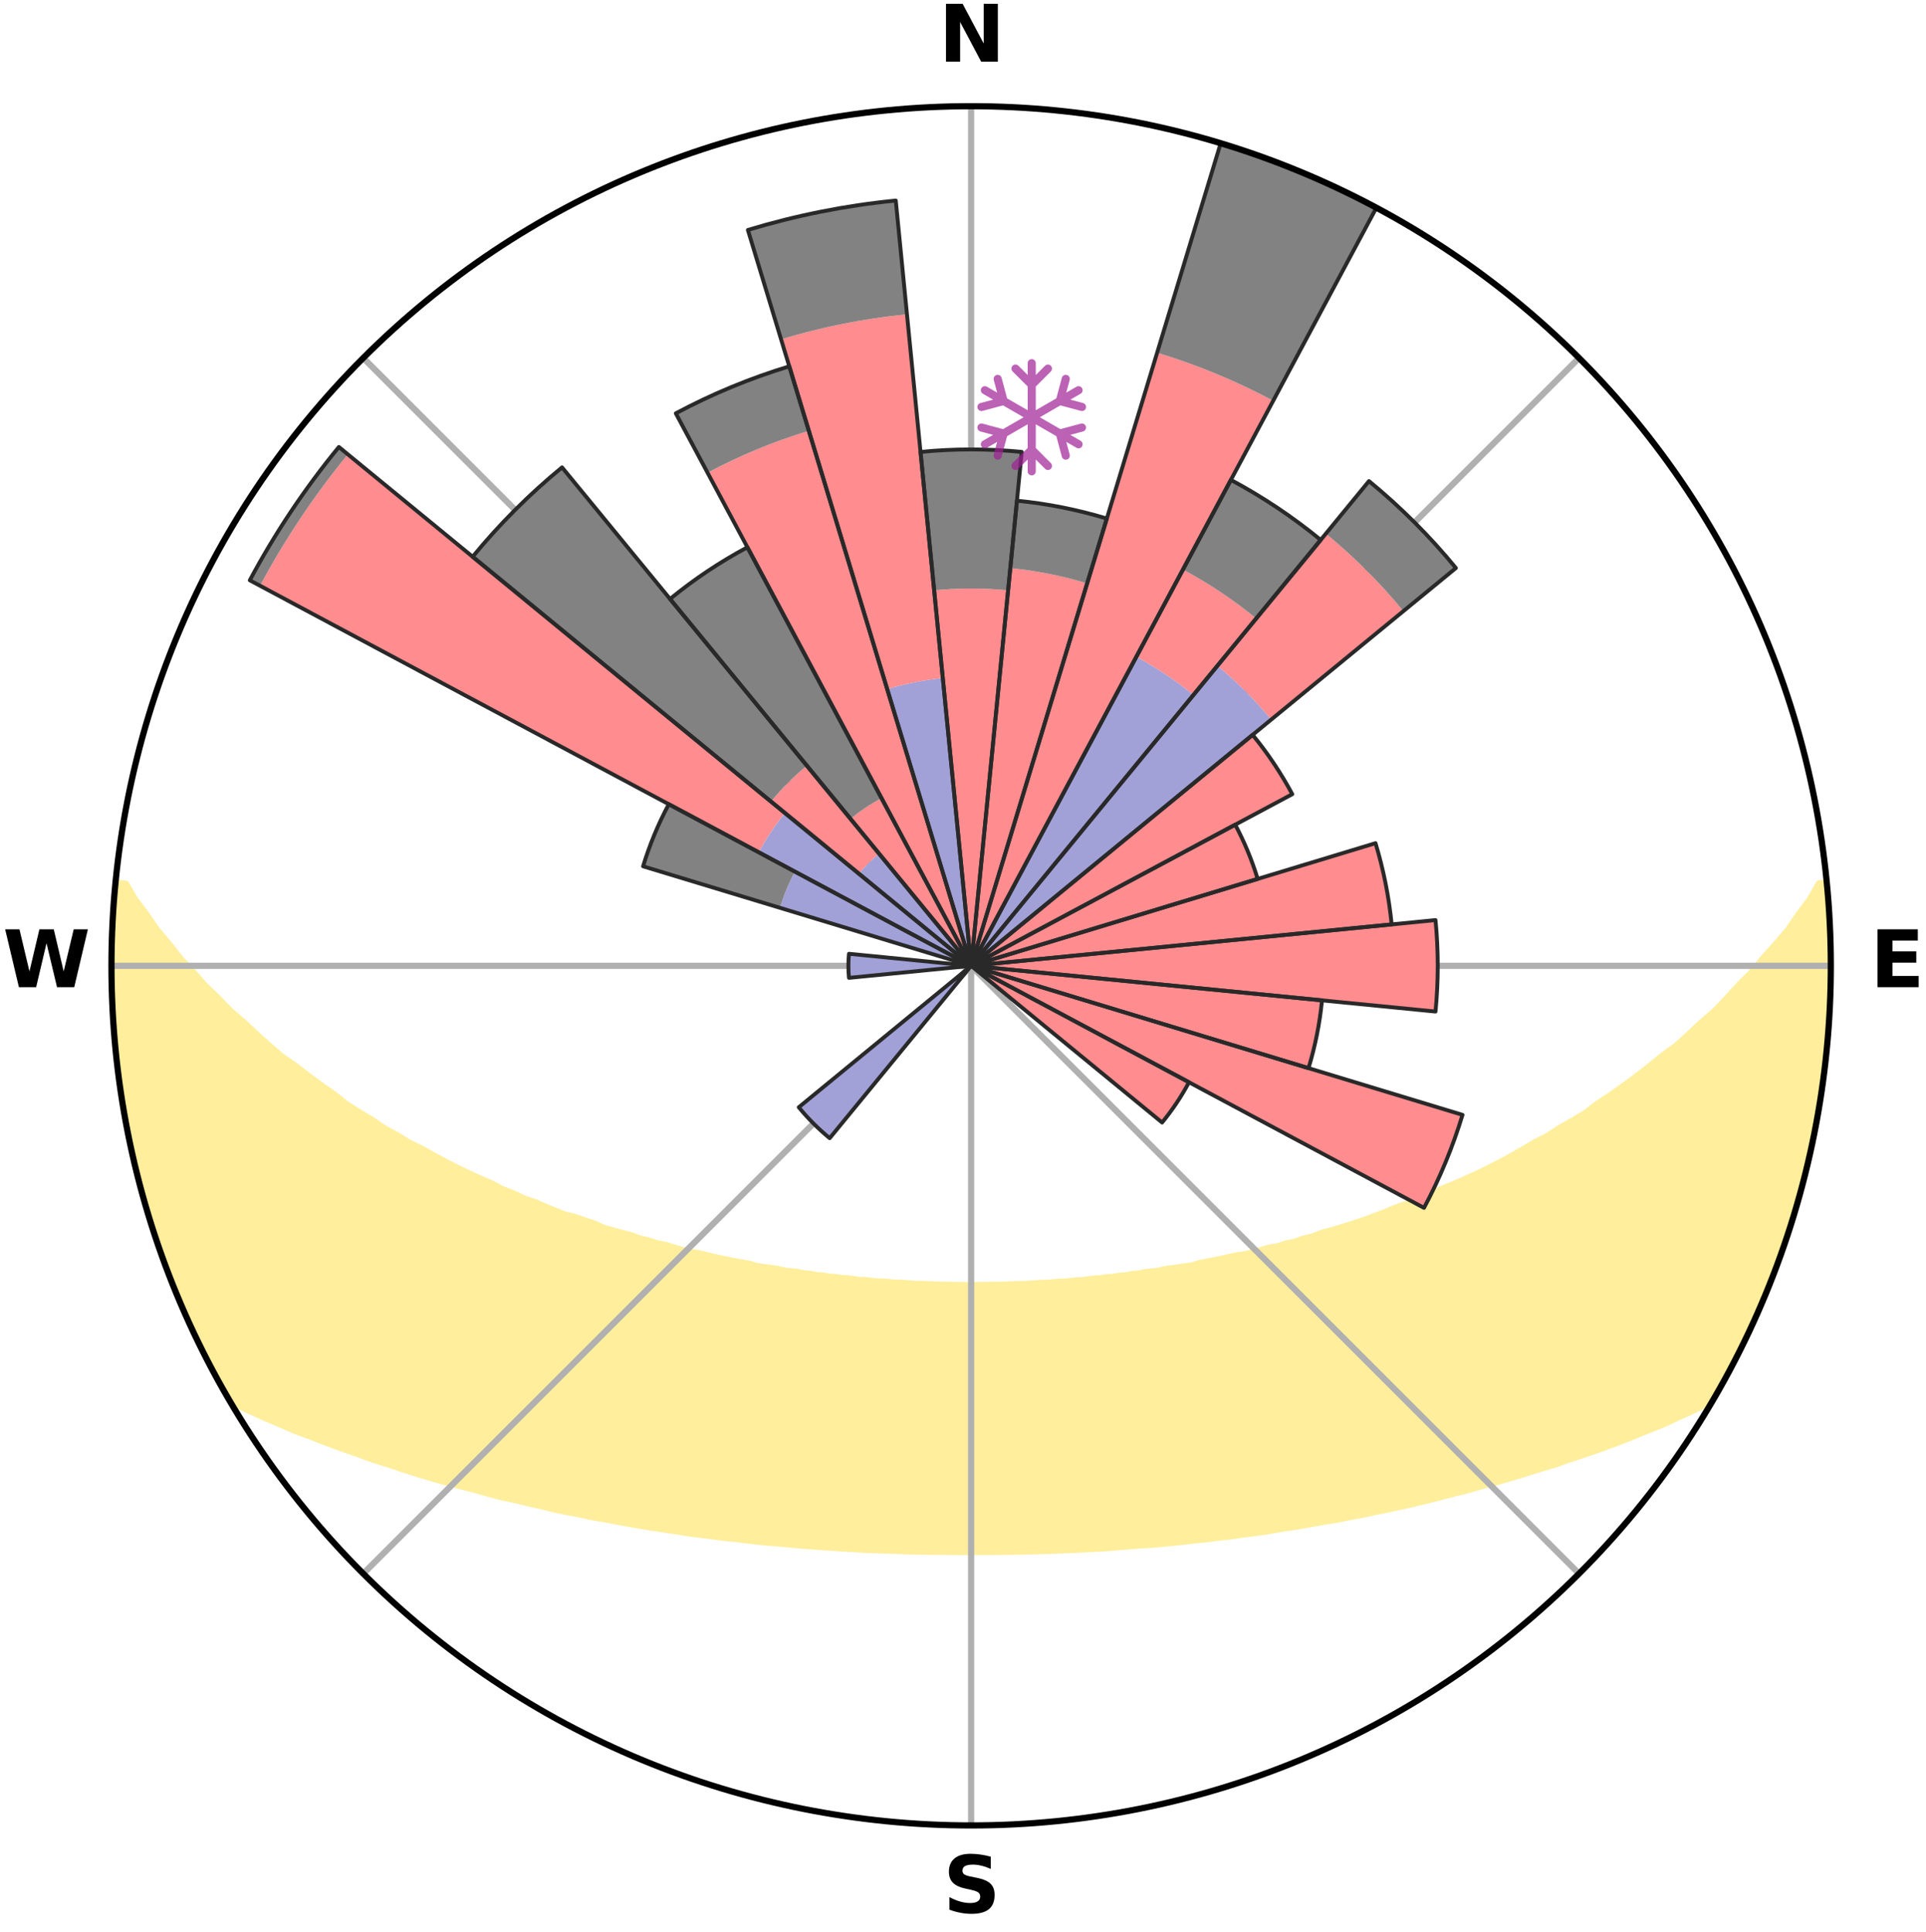 <?xml version="1.0" encoding="utf-8" standalone="no"?>
<!DOCTYPE svg PUBLIC "-//W3C//DTD SVG 1.1//EN"
  "http://www.w3.org/Graphics/SVG/1.1/DTD/svg11.dtd">
<svg xmlns:xlink="http://www.w3.org/1999/xlink" width="248.41pt" height="249.158pt" viewBox="0 0 248.41 249.158" xmlns="http://www.w3.org/2000/svg" version="1.1">
 <title>Ski Rose for Piano Battaglia</title>
 <defs>
  <style type="text/css">*{stroke-linejoin: round; stroke-linecap: butt}</style>
 </defs>
 <g id="figure_1">
  <g id="patch_1">
   <path d="M 0 249.158 
L 248.41 249.158 
L 248.41 0 
L 0 0 
z
" style="fill: #ffffff"/>
  </g>
  <g id="axes_1">
   <g id="patch_2">
    <path d="M 236.135 124.579 
C 236.135 110.018 233.267 95.599 227.695 82.147 
C 222.122 68.695 213.955 56.471 203.659 46.175 
C 193.363 35.879 181.139 27.711 167.687 22.139 
C 154.235 16.567 139.815 13.699 125.255 13.699 
C 110.694 13.699 96.275 16.567 82.823 22.139 
C 69.371 27.711 57.147 35.879 46.851 46.175 
C 36.555 56.471 28.387 68.695 22.815 82.147 
C 17.243 95.599 14.375 110.018 14.375 124.579 
C 14.375 139.14 17.243 153.559 22.815 167.011 
C 28.387 180.463 36.555 192.687 46.851 202.983 
C 57.147 213.279 69.371 221.447 82.823 227.019 
C 96.275 232.591 110.694 235.459 125.255 235.459 
C 139.815 235.459 154.235 232.591 167.687 227.019 
C 181.139 221.447 193.363 213.279 203.659 202.983 
C 213.955 192.687 222.122 180.463 227.695 167.011 
C 233.267 153.559 236.135 139.14 236.135 124.579 
M 125.255 124.579 
C 125.255 124.579 125.255 124.579 125.255 124.579 
C 125.255 124.579 125.255 124.579 125.255 124.579 
C 125.255 124.579 125.255 124.579 125.255 124.579 
C 125.255 124.579 125.255 124.579 125.255 124.579 
C 125.255 124.579 125.255 124.579 125.255 124.579 
C 125.255 124.579 125.255 124.579 125.255 124.579 
C 125.255 124.579 125.255 124.579 125.255 124.579 
C 125.255 124.579 125.255 124.579 125.255 124.579 
C 125.255 124.579 125.255 124.579 125.255 124.579 
C 125.255 124.579 125.255 124.579 125.255 124.579 
C 125.255 124.579 125.255 124.579 125.255 124.579 
C 125.255 124.579 125.255 124.579 125.255 124.579 
C 125.255 124.579 125.255 124.579 125.255 124.579 
C 125.255 124.579 125.255 124.579 125.255 124.579 
C 125.255 124.579 125.255 124.579 125.255 124.579 
C 125.255 124.579 125.255 124.579 125.255 124.579 
z
" style="fill: #ffffff"/>
   </g>
   <g id="PolyCollection_1">
    <defs>
     <path id="m75a9e649bf" d="M 235.521 -135.196 
L 234.67 -135.115 
L 233.503 -133.098 
L 232.021 -131.109 
L 230.706 -129.183 
L 229.104 -127.298 
L 227.457 -125.471 
L 226.012 -123.7 
L 224.293 -121.986 
L 222.785 -120.321 
L 221.249 -118.708 
L 219.446 -117.166 
L 217.861 -115.662 
L 216.254 -114.211 
L 214.389 -112.844 
L 212.746 -111.503 
L 211.087 -110.216 
L 209.414 -108.981 
L 207.728 -107.8 
L 206.033 -106.671 
L 204.559 -105.54 
L 202.847 -104.512 
L 201.13 -103.537 
L 199.633 -102.547 
L 197.91 -101.671 
L 196.405 -100.773 
L 194.898 -99.917 
L 193.389 -99.105 
L 191.88 -98.335 
L 190.372 -97.607 
L 188.867 -96.92 
L 187.367 -96.273 
L 185.872 -95.666 
L 184.578 -95.002 
L 183.094 -94.47 
L 181.807 -93.874 
L 180.34 -93.413 
L 179.065 -92.883 
L 177.795 -92.382 
L 176.531 -91.912 
L 175.275 -91.471 
L 174.027 -91.059 
L 172.788 -90.674 
L 171.559 -90.316 
L 170.341 -89.983 
L 169.282 -89.558 
L 168.083 -89.274 
L 167.037 -88.894 
L 165.86 -88.654 
L 164.829 -88.316 
L 163.677 -88.118 
L 162.662 -87.819 
L 161.655 -87.538 
L 160.655 -87.275 
L 159.553 -87.149 
L 158.574 -86.919 
L 157.603 -86.705 
L 156.641 -86.505 
L 155.688 -86.319 
L 154.745 -86.147 
L 153.896 -85.872 
L 152.968 -85.726 
L 152.05 -85.592 
L 151.142 -85.468 
L 150.244 -85.354 
L 149.422 -85.142 
L 148.541 -85.048 
L 147.67 -84.961 
L 146.863 -84.781 
L 146.009 -84.711 
L 145.212 -84.551 
L 144.374 -84.495 
L 143.587 -84.353 
L 142.765 -84.309 
L 141.987 -84.183 
L 141.181 -84.148 
L 140.413 -84.037 
L 139.648 -83.935 
L 138.862 -83.913 
L 138.105 -83.823 
L 137.352 -83.74 
L 136.584 -83.727 
L 135.838 -83.656 
L 135.095 -83.591 
L 134.343 -83.583 
L 133.607 -83.527 
L 132.873 -83.477 
L 132.14 -83.433 
L 131.405 -83.43 
L 130.677 -83.394 
L 129.951 -83.363 
L 129.226 -83.337 
L 128.501 -83.335 
L 127.779 -83.316 
L 127.057 -83.301 
L 126.336 -83.292 
L 125.615 -83.288 
L 124.895 -83.289 
L 124.174 -83.294 
L 123.453 -83.304 
L 122.731 -83.32 
L 122.009 -83.34 
L 121.284 -83.344 
L 120.56 -83.371 
L 119.834 -83.403 
L 119.107 -83.44 
L 118.371 -83.445 
L 117.64 -83.49 
L 116.906 -83.541 
L 116.17 -83.598 
L 115.418 -83.607 
L 114.676 -83.673 
L 113.931 -83.746 
L 113.164 -83.761 
L 112.411 -83.844 
L 111.655 -83.935 
L 110.87 -83.958 
L 110.106 -84.062 
L 109.339 -84.173 
L 108.533 -84.209 
L 107.756 -84.336 
L 106.935 -84.381 
L 106.149 -84.524 
L 105.312 -84.581 
L 104.517 -84.742 
L 103.663 -84.813 
L 102.858 -84.993 
L 101.988 -85.08 
L 101.108 -85.175 
L 100.287 -85.388 
L 99.391 -85.502 
L 98.484 -85.627 
L 97.567 -85.762 
L 96.725 -86.024 
L 95.793 -86.184 
L 94.851 -86.356 
L 93.9 -86.542 
L 92.939 -86.742 
L 91.97 -86.957 
L 90.992 -87.188 
L 90.006 -87.434 
L 88.893 -87.577 
L 87.887 -87.858 
L 86.874 -88.157 
L 85.855 -88.475 
L 84.694 -88.694 
L 83.658 -89.052 
L 82.474 -89.313 
L 81.424 -89.715 
L 80.219 -90.022 
L 79.003 -90.354 
L 77.775 -90.712 
L 76.702 -91.21 
L 75.46 -91.62 
L 74.209 -92.059 
L 72.775 -92.42 
L 71.507 -92.919 
L 70.233 -93.449 
L 68.955 -94.011 
L 67.483 -94.505 
L 66.195 -95.133 
L 64.709 -95.7 
L 63.416 -96.398 
L 61.921 -97.041 
L 60.421 -97.724 
L 58.918 -98.448 
L 57.414 -99.214 
L 55.909 -100.023 
L 54.406 -100.873 
L 52.686 -101.698 
L 51.187 -102.639 
L 49.469 -103.562 
L 47.982 -104.595 
L 46.274 -105.617 
L 44.572 -106.692 
L 43.112 -107.867 
L 41.43 -109.043 
L 39.761 -110.272 
L 38.105 -111.554 
L 36.227 -112.858 
L 34.603 -114.251 
L 33 -115.696 
L 31.417 -117.194 
L 29.617 -118.73 
L 28.084 -120.336 
L 26.337 -121.989 
L 24.861 -123.703 
L 23.178 -125.47 
L 21.772 -127.289 
L 20.169 -129.167 
L 18.852 -131.087 
L 17.363 -133.07 
L 16.184 -135.081 
L 14.903 -135.205 
L 14.903 -135.205 
L 14.769 -133.275 
L 14.667 -131.343 
L 14.598 -129.41 
L 14.562 -127.478 
L 14.558 -125.545 
L 14.39 -123.612 
L 14.449 -121.678 
L 14.528 -119.745 
L 14.65 -117.814 
L 14.803 -115.886 
L 14.986 -113.961 
L 15.198 -112.04 
L 15.44 -110.122 
L 15.707 -108.207 
L 16.002 -106.296 
L 16.326 -104.39 
L 16.679 -102.489 
L 17.061 -100.593 
L 17.473 -98.703 
L 17.914 -96.819 
L 18.579 -94.995 
L 19.059 -93.122 
L 19.585 -91.261 
L 20.12 -89.401 
L 20.892 -87.622 
L 21.483 -85.78 
L 22.105 -83.947 
L 22.963 -82.208 
L 23.652 -80.401 
L 24.362 -78.599 
L 25.306 -76.906 
L 26.116 -75.15 
L 26.987 -73.424 
L 27.826 -71.679 
L 28.754 -69.982 
L 29.894 -68.407 
L 31.926 -67.387 
L 33.993 -66.439 
L 36.084 -65.558 
L 38.098 -64.678 
L 40.189 -63.902 
L 42.198 -63.12 
L 44.2 -62.384 
L 46.192 -61.69 
L 48.103 -60.98 
L 50.073 -60.368 
L 51.959 -59.732 
L 53.838 -59.137 
L 55.7 -58.574 
L 57.552 -58.048 
L 59.387 -57.551 
L 61.211 -57.09 
L 62.961 -56.597 
L 64.699 -56.133 
L 66.474 -55.755 
L 68.183 -55.346 
L 69.88 -54.963 
L 71.518 -54.548 
L 73.187 -54.214 
L 74.842 -53.902 
L 76.439 -53.552 
L 78.065 -53.283 
L 79.641 -52.98 
L 81.202 -52.692 
L 82.754 -52.428 
L 84.291 -52.176 
L 85.819 -51.947 
L 87.331 -51.727 
L 88.808 -51.477 
L 90.3 -51.295 
L 91.777 -51.12 
L 93.225 -50.915 
L 94.683 -50.772 
L 96.111 -50.594 
L 97.531 -50.429 
L 98.943 -50.277 
L 100.358 -50.17 
L 101.753 -50.04 
L 103.14 -49.919 
L 104.519 -49.809 
L 105.892 -49.709 
L 107.258 -49.617 
L 108.618 -49.534 
L 109.972 -49.46 
L 111.316 -49.374 
L 112.66 -49.316 
L 113.999 -49.266 
L 115.334 -49.222 
L 116.663 -49.165 
L 117.99 -49.136 
L 119.315 -49.112 
L 120.638 -49.094 
L 121.958 -49.08 
L 123.278 -49.075 
L 124.596 -49.069 
L 125.914 -49.072 
L 127.232 -49.072 
L 128.551 -49.078 
L 129.872 -49.088 
L 131.194 -49.119 
L 132.518 -49.144 
L 133.846 -49.174 
L 135.177 -49.21 
L 136.51 -49.267 
L 137.849 -49.318 
L 139.193 -49.377 
L 140.542 -49.442 
L 141.896 -49.516 
L 143.256 -49.597 
L 144.614 -49.722 
L 145.987 -49.823 
L 147.366 -49.933 
L 148.765 -50.014 
L 150.16 -50.144 
L 151.564 -50.285 
L 152.975 -50.438 
L 154.395 -50.603 
L 155.839 -50.741 
L 157.277 -50.932 
L 158.747 -51.087 
L 160.204 -51.306 
L 161.693 -51.496 
L 163.197 -51.692 
L 164.684 -51.959 
L 166.208 -52.195 
L 167.748 -52.441 
L 169.295 -52.711 
L 170.86 -52.994 
L 172.471 -53.243 
L 174.056 -53.573 
L 175.697 -53.862 
L 177.311 -54.229 
L 178.98 -54.563 
L 180.663 -54.921 
L 182.361 -55.304 
L 184.072 -55.713 
L 185.797 -56.149 
L 187.534 -56.613 
L 189.339 -57.048 
L 191.102 -57.572 
L 192.941 -58.064 
L 194.788 -58.594 
L 196.655 -59.153 
L 198.528 -59.753 
L 200.485 -60.326 
L 202.387 -60.996 
L 204.369 -61.648 
L 206.363 -62.342 
L 208.366 -63.08 
L 210.376 -63.863 
L 212.39 -64.693 
L 214.483 -65.52 
L 216.49 -66.456 
L 218.562 -67.401 
L 220.59 -68.422 
L 221.759 -69.979 
L 222.698 -71.672 
L 223.562 -73.404 
L 224.447 -75.124 
L 225.302 -76.859 
L 226.093 -78.624 
L 226.89 -80.387 
L 227.645 -82.168 
L 228.402 -83.948 
L 228.992 -85.793 
L 229.665 -87.605 
L 230.288 -89.436 
L 230.861 -91.282 
L 231.55 -93.093 
L 232.018 -94.971 
L 232.588 -96.821 
L 233.006 -98.71 
L 233.47 -100.588 
L 233.875 -102.48 
L 234.171 -104.393 
L 234.558 -106.288 
L 234.901 -108.192 
L 235.112 -110.116 
L 235.368 -112.033 
L 235.583 -113.956 
L 235.759 -115.882 
L 235.896 -117.812 
L 235.995 -119.744 
L 236.057 -121.678 
L 236.082 -123.612 
L 236.072 -125.546 
L 236.027 -127.48 
L 235.949 -129.412 
L 235.838 -131.343 
L 235.695 -133.271 
L 235.521 -135.196 
z
" style="stroke: #ffee9c"/>
    </defs>
    <g clip-path="url(#p139590a1ce)">
     <use xlink:href="#m75a9e649bf" x="0" y="249.158" style="fill: #ffee9c; stroke: #ffee9c"/>
    </g>
   </g>
   <g id="matplotlib.axis_1">
    <g id="xtick_1">
     <g id="line2d_1">
      <path d="M 125.255 124.579 
L 125.255 13.699 
" clip-path="url(#p139590a1ce)" style="fill: none; stroke: #b0b0b0; stroke-width: 0.8; stroke-linecap: square"/>
     </g>
     <g id="text_1">
      <!-- N -->
      <g transform="translate(121.07 7.958) scale(0.1 -0.1)">
       <defs>
        <path id="DejaVuSans-Bold-4e" d="M 588 4666 
L 1931 4666 
L 3628 1466 
L 3628 4666 
L 4769 4666 
L 4769 0 
L 3425 0 
L 1728 3200 
L 1728 0 
L 588 0 
L 588 4666 
z
" transform="scale(0.016)"/>
       </defs>
       <use xlink:href="#DejaVuSans-Bold-4e"/>
      </g>
     </g>
    </g>
    <g id="xtick_2">
     <g id="line2d_2">
      <path d="M 125.255 124.579 
L 203.659 46.175 
" clip-path="url(#p139590a1ce)" style="fill: none; stroke: #b0b0b0; stroke-width: 0.8; stroke-linecap: square"/>
     </g>
    </g>
    <g id="xtick_3">
     <g id="line2d_3">
      <path d="M 125.255 124.579 
L 236.135 124.579 
" clip-path="url(#p139590a1ce)" style="fill: none; stroke: #b0b0b0; stroke-width: 0.8; stroke-linecap: square"/>
     </g>
     <g id="text_2">
      <!-- E -->
      <g transform="translate(241.219 127.338) scale(0.1 -0.1)">
       <defs>
        <path id="DejaVuSans-Bold-45" d="M 588 4666 
L 3834 4666 
L 3834 3756 
L 1791 3756 
L 1791 2888 
L 3713 2888 
L 3713 1978 
L 1791 1978 
L 1791 909 
L 3903 909 
L 3903 0 
L 588 0 
L 588 4666 
z
" transform="scale(0.016)"/>
       </defs>
       <use xlink:href="#DejaVuSans-Bold-45"/>
      </g>
     </g>
    </g>
    <g id="xtick_4">
     <g id="line2d_4">
      <path d="M 125.255 124.579 
L 203.659 202.983 
" clip-path="url(#p139590a1ce)" style="fill: none; stroke: #b0b0b0; stroke-width: 0.8; stroke-linecap: square"/>
     </g>
    </g>
    <g id="xtick_5">
     <g id="line2d_5">
      <path d="M 125.255 124.579 
L 125.255 235.459 
" clip-path="url(#p139590a1ce)" style="fill: none; stroke: #b0b0b0; stroke-width: 0.8; stroke-linecap: square"/>
     </g>
     <g id="text_3">
      <!-- S -->
      <g transform="translate(121.654 246.718) scale(0.1 -0.1)">
       <defs>
        <path id="DejaVuSans-Bold-53" d="M 3834 4519 
L 3834 3531 
Q 3450 3703 3084 3790 
Q 2719 3878 2394 3878 
Q 1963 3878 1756 3759 
Q 1550 3641 1550 3391 
Q 1550 3203 1689 3098 
Q 1828 2994 2194 2919 
L 2706 2816 
Q 3484 2659 3812 2340 
Q 4141 2022 4141 1434 
Q 4141 663 3683 286 
Q 3225 -91 2284 -91 
Q 1841 -91 1394 -6 
Q 947 78 500 244 
L 500 1259 
Q 947 1022 1364 901 
Q 1781 781 2169 781 
Q 2563 781 2772 912 
Q 2981 1044 2981 1288 
Q 2981 1506 2839 1625 
Q 2697 1744 2272 1838 
L 1806 1941 
Q 1106 2091 782 2419 
Q 459 2747 459 3303 
Q 459 4000 909 4375 
Q 1359 4750 2203 4750 
Q 2588 4750 2994 4692 
Q 3400 4634 3834 4519 
z
" transform="scale(0.016)"/>
       </defs>
       <use xlink:href="#DejaVuSans-Bold-53"/>
      </g>
     </g>
    </g>
    <g id="xtick_6">
     <g id="line2d_6">
      <path d="M 125.255 124.579 
L 46.851 202.983 
" clip-path="url(#p139590a1ce)" style="fill: none; stroke: #b0b0b0; stroke-width: 0.8; stroke-linecap: square"/>
     </g>
    </g>
    <g id="xtick_7">
     <g id="line2d_7">
      <path d="M 125.255 124.579 
L 14.375 124.579 
" clip-path="url(#p139590a1ce)" style="fill: none; stroke: #b0b0b0; stroke-width: 0.8; stroke-linecap: square"/>
     </g>
     <g id="text_4">
      <!-- W -->
      <g transform="translate(0.36 127.338) scale(0.1 -0.1)">
       <defs>
        <path id="DejaVuSans-Bold-57" d="M 191 4666 
L 1344 4666 
L 2150 1275 
L 2950 4666 
L 4109 4666 
L 4909 1275 
L 5716 4666 
L 6859 4666 
L 5759 0 
L 4372 0 
L 3525 3547 
L 2688 0 
L 1300 0 
L 191 4666 
z
" transform="scale(0.016)"/>
       </defs>
       <use xlink:href="#DejaVuSans-Bold-57"/>
      </g>
     </g>
    </g>
    <g id="xtick_8">
     <g id="line2d_8">
      <path d="M 125.255 124.579 
L 46.851 46.175 
" clip-path="url(#p139590a1ce)" style="fill: none; stroke: #b0b0b0; stroke-width: 0.8; stroke-linecap: square"/>
     </g>
    </g>
   </g>
   <g id="matplotlib.axis_2"/>
   <g id="patch_3">
    <path d="M 125.255 124.579 
C 125.255 124.579 125.255 124.579 125.255 124.579 
C 125.255 124.579 125.255 124.579 125.255 124.579 
L 125.255 124.579 
C 125.255 124.579 125.255 124.579 125.255 124.579 
C 125.255 124.579 125.255 124.579 125.255 124.579 
z
" clip-path="url(#p139590a1ce)" style="fill: #d9d9d9"/>
   </g>
   <g id="patch_4">
    <path d="M 125.255 124.579 
C 125.255 124.579 125.255 124.579 125.255 124.579 
C 125.255 124.579 125.255 124.579 125.255 124.579 
L 125.255 124.579 
C 125.255 124.579 125.255 124.579 125.255 124.579 
C 125.255 124.579 125.255 124.579 125.255 124.579 
z
" clip-path="url(#p139590a1ce)" style="fill: #d9d9d9"/>
   </g>
   <g id="patch_5">
    <path d="M 125.255 124.579 
C 125.255 124.579 125.255 124.579 125.255 124.579 
C 125.255 124.579 125.255 124.579 125.255 124.579 
L 125.255 124.579 
C 125.255 124.579 125.255 124.579 125.255 124.579 
C 125.255 124.579 125.255 124.579 125.255 124.579 
z
" clip-path="url(#p139590a1ce)" style="fill: #d9d9d9"/>
   </g>
   <g id="patch_6">
    <path d="M 125.255 124.579 
C 125.255 124.579 125.255 124.579 125.255 124.579 
C 125.255 124.579 125.255 124.579 125.255 124.579 
L 125.255 124.579 
C 125.255 124.579 125.255 124.579 125.255 124.579 
C 125.255 124.579 125.255 124.579 125.255 124.579 
z
" clip-path="url(#p139590a1ce)" style="fill: #d9d9d9"/>
   </g>
   <g id="patch_7">
    <path d="M 125.255 124.579 
C 125.255 124.579 125.255 124.579 125.255 124.579 
C 125.255 124.579 125.255 124.579 125.255 124.579 
L 125.255 124.579 
C 125.255 124.579 125.255 124.579 125.255 124.579 
C 125.255 124.579 125.255 124.579 125.255 124.579 
z
" clip-path="url(#p139590a1ce)" style="fill: #d9d9d9"/>
   </g>
   <g id="patch_8">
    <path d="M 125.255 124.579 
C 125.255 124.579 125.255 124.579 125.255 124.579 
C 125.255 124.579 125.255 124.579 125.255 124.579 
L 125.255 124.579 
C 125.255 124.579 125.255 124.579 125.255 124.579 
C 125.255 124.579 125.255 124.579 125.255 124.579 
z
" clip-path="url(#p139590a1ce)" style="fill: #d9d9d9"/>
   </g>
   <g id="patch_9">
    <path d="M 125.255 124.579 
C 125.255 124.579 125.255 124.579 125.255 124.579 
C 125.255 124.579 125.255 124.579 125.255 124.579 
L 125.255 124.579 
C 125.255 124.579 125.255 124.579 125.255 124.579 
C 125.255 124.579 125.255 124.579 125.255 124.579 
z
" clip-path="url(#p139590a1ce)" style="fill: #d9d9d9"/>
   </g>
   <g id="patch_10">
    <path d="M 125.255 124.579 
C 125.255 124.579 125.255 124.579 125.255 124.579 
C 125.255 124.579 125.255 124.579 125.255 124.579 
L 125.255 124.579 
C 125.255 124.579 125.255 124.579 125.255 124.579 
C 125.255 124.579 125.255 124.579 125.255 124.579 
z
" clip-path="url(#p139590a1ce)" style="fill: #d9d9d9"/>
   </g>
   <g id="patch_11">
    <path d="M 125.255 124.579 
C 125.255 124.579 125.255 124.579 125.255 124.579 
C 125.255 124.579 125.255 124.579 125.255 124.579 
L 125.255 124.579 
C 125.255 124.579 125.255 124.579 125.255 124.579 
C 125.255 124.579 125.255 124.579 125.255 124.579 
z
" clip-path="url(#p139590a1ce)" style="fill: #d9d9d9"/>
   </g>
   <g id="patch_12">
    <path d="M 125.255 124.579 
C 125.255 124.579 125.255 124.579 125.255 124.579 
C 125.255 124.579 125.255 124.579 125.255 124.579 
L 125.255 124.579 
C 125.255 124.579 125.255 124.579 125.255 124.579 
C 125.255 124.579 125.255 124.579 125.255 124.579 
z
" clip-path="url(#p139590a1ce)" style="fill: #d9d9d9"/>
   </g>
   <g id="patch_13">
    <path d="M 125.255 124.579 
C 125.255 124.579 125.255 124.579 125.255 124.579 
C 125.255 124.579 125.255 124.579 125.255 124.579 
L 125.255 124.579 
C 125.255 124.579 125.255 124.579 125.255 124.579 
C 125.255 124.579 125.255 124.579 125.255 124.579 
z
" clip-path="url(#p139590a1ce)" style="fill: #d9d9d9"/>
   </g>
   <g id="patch_14">
    <path d="M 125.255 124.579 
C 125.255 124.579 125.255 124.579 125.255 124.579 
C 125.255 124.579 125.255 124.579 125.255 124.579 
L 125.255 124.579 
C 125.255 124.579 125.255 124.579 125.255 124.579 
C 125.255 124.579 125.255 124.579 125.255 124.579 
z
" clip-path="url(#p139590a1ce)" style="fill: #d9d9d9"/>
   </g>
   <g id="patch_15">
    <path d="M 125.255 124.579 
C 125.255 124.579 125.255 124.579 125.255 124.579 
C 125.255 124.579 125.255 124.579 125.255 124.579 
L 125.255 124.579 
C 125.255 124.579 125.255 124.579 125.255 124.579 
C 125.255 124.579 125.255 124.579 125.255 124.579 
z
" clip-path="url(#p139590a1ce)" style="fill: #d9d9d9"/>
   </g>
   <g id="patch_16">
    <path d="M 125.255 124.579 
C 125.255 124.579 125.255 124.579 125.255 124.579 
C 125.255 124.579 125.255 124.579 125.255 124.579 
L 125.255 124.579 
C 125.255 124.579 125.255 124.579 125.255 124.579 
C 125.255 124.579 125.255 124.579 125.255 124.579 
z
" clip-path="url(#p139590a1ce)" style="fill: #d9d9d9"/>
   </g>
   <g id="patch_17">
    <path d="M 125.255 124.579 
C 125.255 124.579 125.255 124.579 125.255 124.579 
C 125.255 124.579 125.255 124.579 125.255 124.579 
L 125.255 124.579 
C 125.255 124.579 125.255 124.579 125.255 124.579 
C 125.255 124.579 125.255 124.579 125.255 124.579 
z
" clip-path="url(#p139590a1ce)" style="fill: #d9d9d9"/>
   </g>
   <g id="patch_18">
    <path d="M 125.255 124.579 
C 125.255 124.579 125.255 124.579 125.255 124.579 
C 125.255 124.579 125.255 124.579 125.255 124.579 
L 125.255 124.579 
C 125.255 124.579 125.255 124.579 125.255 124.579 
C 125.255 124.579 125.255 124.579 125.255 124.579 
z
" clip-path="url(#p139590a1ce)" style="fill: #d9d9d9"/>
   </g>
   <g id="patch_19">
    <path d="M 125.255 124.579 
C 125.255 124.579 125.255 124.579 125.255 124.579 
C 125.255 124.579 125.255 124.579 125.255 124.579 
L 125.255 124.579 
C 125.255 124.579 125.255 124.579 125.255 124.579 
C 125.255 124.579 125.255 124.579 125.255 124.579 
z
" clip-path="url(#p139590a1ce)" style="fill: #d9d9d9"/>
   </g>
   <g id="patch_20">
    <path d="M 125.255 124.579 
C 125.255 124.579 125.255 124.579 125.255 124.579 
C 125.255 124.579 125.255 124.579 125.255 124.579 
L 125.255 124.579 
C 125.255 124.579 125.255 124.579 125.255 124.579 
C 125.255 124.579 125.255 124.579 125.255 124.579 
z
" clip-path="url(#p139590a1ce)" style="fill: #d9d9d9"/>
   </g>
   <g id="patch_21">
    <path d="M 125.255 124.579 
C 125.255 124.579 125.255 124.579 125.255 124.579 
C 125.255 124.579 125.255 124.579 125.255 124.579 
L 125.255 124.579 
C 125.255 124.579 125.255 124.579 125.255 124.579 
C 125.255 124.579 125.255 124.579 125.255 124.579 
z
" clip-path="url(#p139590a1ce)" style="fill: #d9d9d9"/>
   </g>
   <g id="patch_22">
    <path d="M 125.255 124.579 
C 125.255 124.579 125.255 124.579 125.255 124.579 
C 125.255 124.579 125.255 124.579 125.255 124.579 
L 125.255 124.579 
C 125.255 124.579 125.255 124.579 125.255 124.579 
C 125.255 124.579 125.255 124.579 125.255 124.579 
z
" clip-path="url(#p139590a1ce)" style="fill: #d9d9d9"/>
   </g>
   <g id="patch_23">
    <path d="M 125.255 124.579 
C 125.255 124.579 125.255 124.579 125.255 124.579 
C 125.255 124.579 125.255 124.579 125.255 124.579 
L 125.255 124.579 
C 125.255 124.579 125.255 124.579 125.255 124.579 
C 125.255 124.579 125.255 124.579 125.255 124.579 
z
" clip-path="url(#p139590a1ce)" style="fill: #d9d9d9"/>
   </g>
   <g id="patch_24">
    <path d="M 125.255 124.579 
C 125.255 124.579 125.255 124.579 125.255 124.579 
C 125.255 124.579 125.255 124.579 125.255 124.579 
L 125.255 124.579 
C 125.255 124.579 125.255 124.579 125.255 124.579 
C 125.255 124.579 125.255 124.579 125.255 124.579 
z
" clip-path="url(#p139590a1ce)" style="fill: #d9d9d9"/>
   </g>
   <g id="patch_25">
    <path d="M 125.255 124.579 
C 125.255 124.579 125.255 124.579 125.255 124.579 
C 125.255 124.579 125.255 124.579 125.255 124.579 
L 125.255 124.579 
C 125.255 124.579 125.255 124.579 125.255 124.579 
C 125.255 124.579 125.255 124.579 125.255 124.579 
z
" clip-path="url(#p139590a1ce)" style="fill: #d9d9d9"/>
   </g>
   <g id="patch_26">
    <path d="M 125.255 124.579 
C 125.255 124.579 125.255 124.579 125.255 124.579 
C 125.255 124.579 125.255 124.579 125.255 124.579 
L 125.255 124.579 
C 125.255 124.579 125.255 124.579 125.255 124.579 
C 125.255 124.579 125.255 124.579 125.255 124.579 
z
" clip-path="url(#p139590a1ce)" style="fill: #d9d9d9"/>
   </g>
   <g id="patch_27">
    <path d="M 125.255 124.579 
C 125.255 124.579 125.255 124.579 125.255 124.579 
C 125.255 124.579 125.255 124.579 125.255 124.579 
L 125.255 124.579 
C 125.255 124.579 125.255 124.579 125.255 124.579 
C 125.255 124.579 125.255 124.579 125.255 124.579 
z
" clip-path="url(#p139590a1ce)" style="fill: #d9d9d9"/>
   </g>
   <g id="patch_28">
    <path d="M 125.255 124.579 
C 125.255 124.579 125.255 124.579 125.255 124.579 
C 125.255 124.579 125.255 124.579 125.255 124.579 
L 125.255 124.579 
C 125.255 124.579 125.255 124.579 125.255 124.579 
C 125.255 124.579 125.255 124.579 125.255 124.579 
z
" clip-path="url(#p139590a1ce)" style="fill: #d9d9d9"/>
   </g>
   <g id="patch_29">
    <path d="M 125.255 124.579 
C 125.255 124.579 125.255 124.579 125.255 124.579 
C 125.255 124.579 125.255 124.579 125.255 124.579 
L 125.255 124.579 
C 125.255 124.579 125.255 124.579 125.255 124.579 
C 125.255 124.579 125.255 124.579 125.255 124.579 
z
" clip-path="url(#p139590a1ce)" style="fill: #d9d9d9"/>
   </g>
   <g id="patch_30">
    <path d="M 125.255 124.579 
C 125.255 124.579 125.255 124.579 125.255 124.579 
C 125.255 124.579 125.255 124.579 125.255 124.579 
L 125.255 124.579 
C 125.255 124.579 125.255 124.579 125.255 124.579 
C 125.255 124.579 125.255 124.579 125.255 124.579 
z
" clip-path="url(#p139590a1ce)" style="fill: #d9d9d9"/>
   </g>
   <g id="patch_31">
    <path d="M 125.255 124.579 
C 125.255 124.579 125.255 124.579 125.255 124.579 
C 125.255 124.579 125.255 124.579 125.255 124.579 
L 125.255 124.579 
C 125.255 124.579 125.255 124.579 125.255 124.579 
C 125.255 124.579 125.255 124.579 125.255 124.579 
z
" clip-path="url(#p139590a1ce)" style="fill: #d9d9d9"/>
   </g>
   <g id="patch_32">
    <path d="M 125.255 124.579 
C 125.255 124.579 125.255 124.579 125.255 124.579 
C 125.255 124.579 125.255 124.579 125.255 124.579 
L 125.255 124.579 
C 125.255 124.579 125.255 124.579 125.255 124.579 
C 125.255 124.579 125.255 124.579 125.255 124.579 
z
" clip-path="url(#p139590a1ce)" style="fill: #d9d9d9"/>
   </g>
   <g id="patch_33">
    <path d="M 125.255 124.579 
C 125.255 124.579 125.255 124.579 125.255 124.579 
C 125.255 124.579 125.255 124.579 125.255 124.579 
L 125.255 124.579 
C 125.255 124.579 125.255 124.579 125.255 124.579 
C 125.255 124.579 125.255 124.579 125.255 124.579 
z
" clip-path="url(#p139590a1ce)" style="fill: #d9d9d9"/>
   </g>
   <g id="patch_34">
    <path d="M 125.255 124.579 
C 125.255 124.579 125.255 124.579 125.255 124.579 
C 125.255 124.579 125.255 124.579 125.255 124.579 
L 125.255 124.579 
C 125.255 124.579 125.255 124.579 125.255 124.579 
C 125.255 124.579 125.255 124.579 125.255 124.579 
z
" clip-path="url(#p139590a1ce)" style="fill: #d9d9d9"/>
   </g>
   <g id="patch_35">
    <path d="M 125.255 124.579 
C 125.255 124.579 125.255 124.579 125.255 124.579 
C 125.255 124.579 125.255 124.579 125.255 124.579 
L 125.255 124.579 
C 125.255 124.579 125.255 124.579 125.255 124.579 
C 125.255 124.579 125.255 124.579 125.255 124.579 
z
" clip-path="url(#p139590a1ce)" style="fill: #a1a1d8"/>
   </g>
   <g id="patch_36">
    <path d="M 125.255 124.579 
C 125.255 124.579 125.255 124.579 125.255 124.579 
C 125.255 124.579 125.255 124.579 125.255 124.579 
L 125.255 124.579 
C 125.255 124.579 125.255 124.579 125.255 124.579 
C 125.255 124.579 125.255 124.579 125.255 124.579 
z
" clip-path="url(#p139590a1ce)" style="fill: #a1a1d8"/>
   </g>
   <g id="patch_37">
    <path d="M 125.255 124.579 
C 125.255 124.579 125.255 124.579 125.255 124.579 
C 125.255 124.579 125.255 124.579 125.255 124.579 
L 125.255 124.579 
C 125.255 124.579 125.255 124.579 125.255 124.579 
C 125.255 124.579 125.255 124.579 125.255 124.579 
z
" clip-path="url(#p139590a1ce)" style="fill: #a1a1d8"/>
   </g>
   <g id="patch_38">
    <path d="M 125.255 124.579 
C 125.255 124.579 125.255 124.579 125.255 124.579 
C 125.255 124.579 125.255 124.579 125.255 124.579 
L 153.928 89.641 
C 152.784 88.703 151.595 87.821 150.365 86.999 
C 149.135 86.177 147.865 85.416 146.561 84.719 
z
" clip-path="url(#p139590a1ce)" style="fill: #a1a1d8"/>
   </g>
   <g id="patch_39">
    <path d="M 125.255 124.579 
C 125.255 124.579 125.255 124.579 125.255 124.579 
C 125.255 124.579 125.255 124.579 125.255 124.579 
L 163.956 92.818 
C 162.916 91.551 161.815 90.337 160.656 89.178 
C 159.497 88.019 158.282 86.918 157.016 85.878 
z
" clip-path="url(#p139590a1ce)" style="fill: #a1a1d8"/>
   </g>
   <g id="patch_40">
    <path d="M 125.255 124.579 
C 125.255 124.579 125.255 124.579 125.255 124.579 
C 125.255 124.579 125.255 124.579 125.255 124.579 
L 125.255 124.579 
C 125.255 124.579 125.255 124.579 125.255 124.579 
C 125.255 124.579 125.255 124.579 125.255 124.579 
z
" clip-path="url(#p139590a1ce)" style="fill: #a1a1d8"/>
   </g>
   <g id="patch_41">
    <path d="M 125.255 124.579 
C 125.255 124.579 125.255 124.579 125.255 124.579 
C 125.255 124.579 125.255 124.579 125.255 124.579 
L 125.255 124.579 
C 125.255 124.579 125.255 124.579 125.255 124.579 
C 125.255 124.579 125.255 124.579 125.255 124.579 
z
" clip-path="url(#p139590a1ce)" style="fill: #a1a1d8"/>
   </g>
   <g id="patch_42">
    <path d="M 125.255 124.579 
C 125.255 124.579 125.255 124.579 125.255 124.579 
C 125.255 124.579 125.255 124.579 125.255 124.579 
L 125.255 124.579 
C 125.255 124.579 125.255 124.579 125.255 124.579 
C 125.255 124.579 125.255 124.579 125.255 124.579 
z
" clip-path="url(#p139590a1ce)" style="fill: #a1a1d8"/>
   </g>
   <g id="patch_43">
    <path d="M 125.255 124.579 
C 125.255 124.579 125.255 124.579 125.255 124.579 
C 125.255 124.579 125.255 124.579 125.255 124.579 
L 125.255 124.579 
C 125.255 124.579 125.255 124.579 125.255 124.579 
C 125.255 124.579 125.255 124.579 125.255 124.579 
z
" clip-path="url(#p139590a1ce)" style="fill: #a1a1d8"/>
   </g>
   <g id="patch_44">
    <path d="M 125.255 124.579 
C 125.255 124.579 125.255 124.579 125.255 124.579 
C 125.255 124.579 125.255 124.579 125.255 124.579 
L 125.255 124.579 
C 125.255 124.579 125.255 124.579 125.255 124.579 
C 125.255 124.579 125.255 124.579 125.255 124.579 
z
" clip-path="url(#p139590a1ce)" style="fill: #a1a1d8"/>
   </g>
   <g id="patch_45">
    <path d="M 125.255 124.579 
C 125.255 124.579 125.255 124.579 125.255 124.579 
C 125.255 124.579 125.255 124.579 125.255 124.579 
L 125.255 124.579 
C 125.255 124.579 125.255 124.579 125.255 124.579 
C 125.255 124.579 125.255 124.579 125.255 124.579 
z
" clip-path="url(#p139590a1ce)" style="fill: #a1a1d8"/>
   </g>
   <g id="patch_46">
    <path d="M 125.255 124.579 
C 125.255 124.579 125.255 124.579 125.255 124.579 
C 125.255 124.579 125.255 124.579 125.255 124.579 
L 125.255 124.579 
C 125.255 124.579 125.255 124.579 125.255 124.579 
C 125.255 124.579 125.255 124.579 125.255 124.579 
z
" clip-path="url(#p139590a1ce)" style="fill: #a1a1d8"/>
   </g>
   <g id="patch_47">
    <path d="M 125.255 124.579 
C 125.255 124.579 125.255 124.579 125.255 124.579 
C 125.255 124.579 125.255 124.579 125.255 124.579 
L 125.255 124.579 
C 125.255 124.579 125.255 124.579 125.255 124.579 
C 125.255 124.579 125.255 124.579 125.255 124.579 
z
" clip-path="url(#p139590a1ce)" style="fill: #a1a1d8"/>
   </g>
   <g id="patch_48">
    <path d="M 125.255 124.579 
C 125.255 124.579 125.255 124.579 125.255 124.579 
C 125.255 124.579 125.255 124.579 125.255 124.579 
L 125.255 124.579 
C 125.255 124.579 125.255 124.579 125.255 124.579 
C 125.255 124.579 125.255 124.579 125.255 124.579 
z
" clip-path="url(#p139590a1ce)" style="fill: #a1a1d8"/>
   </g>
   <g id="patch_49">
    <path d="M 125.255 124.579 
C 125.255 124.579 125.255 124.579 125.255 124.579 
C 125.255 124.579 125.255 124.579 125.255 124.579 
L 125.255 124.579 
C 125.255 124.579 125.255 124.579 125.255 124.579 
C 125.255 124.579 125.255 124.579 125.255 124.579 
z
" clip-path="url(#p139590a1ce)" style="fill: #a1a1d8"/>
   </g>
   <g id="patch_50">
    <path d="M 125.255 124.579 
C 125.255 124.579 125.255 124.579 125.255 124.579 
C 125.255 124.579 125.255 124.579 125.255 124.579 
L 125.255 124.579 
C 125.255 124.579 125.255 124.579 125.255 124.579 
C 125.255 124.579 125.255 124.579 125.255 124.579 
z
" clip-path="url(#p139590a1ce)" style="fill: #a1a1d8"/>
   </g>
   <g id="patch_51">
    <path d="M 125.255 124.579 
C 125.255 124.579 125.255 124.579 125.255 124.579 
C 125.255 124.579 125.255 124.579 125.255 124.579 
L 125.255 124.579 
C 125.255 124.579 125.255 124.579 125.255 124.579 
C 125.255 124.579 125.255 124.579 125.255 124.579 
z
" clip-path="url(#p139590a1ce)" style="fill: #a1a1d8"/>
   </g>
   <g id="patch_52">
    <path d="M 125.255 124.579 
C 125.255 124.579 125.255 124.579 125.255 124.579 
C 125.255 124.579 125.255 124.579 125.255 124.579 
L 125.255 124.579 
C 125.255 124.579 125.255 124.579 125.255 124.579 
C 125.255 124.579 125.255 124.579 125.255 124.579 
z
" clip-path="url(#p139590a1ce)" style="fill: #a1a1d8"/>
   </g>
   <g id="patch_53">
    <path d="M 125.255 124.579 
C 125.255 124.579 125.255 124.579 125.255 124.579 
C 125.255 124.579 125.255 124.579 125.255 124.579 
L 125.255 124.579 
C 125.255 124.579 125.255 124.579 125.255 124.579 
C 125.255 124.579 125.255 124.579 125.255 124.579 
z
" clip-path="url(#p139590a1ce)" style="fill: #a1a1d8"/>
   </g>
   <g id="patch_54">
    <path d="M 125.255 124.579 
C 125.255 124.579 125.255 124.579 125.255 124.579 
C 125.255 124.579 125.255 124.579 125.255 124.579 
L 125.255 124.579 
C 125.255 124.579 125.255 124.579 125.255 124.579 
C 125.255 124.579 125.255 124.579 125.255 124.579 
z
" clip-path="url(#p139590a1ce)" style="fill: #a1a1d8"/>
   </g>
   <g id="patch_55">
    <path d="M 125.255 124.579 
C 125.255 124.579 125.255 124.579 125.255 124.579 
C 125.255 124.579 125.255 124.579 125.255 124.579 
L 103.023 142.824 
C 103.62 143.552 104.253 144.25 104.918 144.916 
C 105.584 145.581 106.282 146.214 107.01 146.811 
z
" clip-path="url(#p139590a1ce)" style="fill: #a1a1d8"/>
   </g>
   <g id="patch_56">
    <path d="M 125.255 124.579 
C 125.255 124.579 125.255 124.579 125.255 124.579 
C 125.255 124.579 125.255 124.579 125.255 124.579 
L 125.255 124.579 
C 125.255 124.579 125.255 124.579 125.255 124.579 
C 125.255 124.579 125.255 124.579 125.255 124.579 
z
" clip-path="url(#p139590a1ce)" style="fill: #a1a1d8"/>
   </g>
   <g id="patch_57">
    <path d="M 125.255 124.579 
C 125.255 124.579 125.255 124.579 125.255 124.579 
C 125.255 124.579 125.255 124.579 125.255 124.579 
L 125.255 124.579 
C 125.255 124.579 125.255 124.579 125.255 124.579 
C 125.255 124.579 125.255 124.579 125.255 124.579 
z
" clip-path="url(#p139590a1ce)" style="fill: #a1a1d8"/>
   </g>
   <g id="patch_58">
    <path d="M 125.255 124.579 
C 125.255 124.579 125.255 124.579 125.255 124.579 
C 125.255 124.579 125.255 124.579 125.255 124.579 
L 125.255 124.579 
C 125.255 124.579 125.255 124.579 125.255 124.579 
C 125.255 124.579 125.255 124.579 125.255 124.579 
z
" clip-path="url(#p139590a1ce)" style="fill: #a1a1d8"/>
   </g>
   <g id="patch_59">
    <path d="M 125.255 124.579 
C 125.255 124.579 125.255 124.579 125.255 124.579 
C 125.255 124.579 125.255 124.579 125.255 124.579 
L 109.499 123.027 
C 109.448 123.543 109.423 124.061 109.423 124.579 
C 109.423 125.097 109.448 125.615 109.499 126.131 
z
" clip-path="url(#p139590a1ce)" style="fill: #a1a1d8"/>
   </g>
   <g id="patch_60">
    <path d="M 125.255 124.579 
C 125.255 124.579 125.255 124.579 125.255 124.579 
C 125.255 124.579 125.255 124.579 125.255 124.579 
L 125.255 124.579 
C 125.255 124.579 125.255 124.579 125.255 124.579 
C 125.255 124.579 125.255 124.579 125.255 124.579 
z
" clip-path="url(#p139590a1ce)" style="fill: #a1a1d8"/>
   </g>
   <g id="patch_61">
    <path d="M 125.255 124.579 
C 125.255 124.579 125.255 124.579 125.255 124.579 
C 125.255 124.579 125.255 124.579 125.255 124.579 
L 102.526 112.43 
C 102.128 113.174 101.767 113.937 101.444 114.716 
C 101.121 115.496 100.837 116.29 100.592 117.098 
z
" clip-path="url(#p139590a1ce)" style="fill: #a1a1d8"/>
   </g>
   <g id="patch_62">
    <path d="M 125.255 124.579 
C 125.255 124.579 125.255 124.579 125.255 124.579 
C 125.255 124.579 125.255 124.579 125.255 124.579 
L 101.242 104.872 
C 100.597 105.658 99.991 106.475 99.426 107.321 
C 98.861 108.166 98.338 109.039 97.858 109.935 
z
" clip-path="url(#p139590a1ce)" style="fill: #a1a1d8"/>
   </g>
   <g id="patch_63">
    <path d="M 125.255 124.579 
C 125.255 124.579 125.255 124.579 125.255 124.579 
C 125.255 124.579 125.255 124.579 125.255 124.579 
L 113.371 110.099 
C 112.897 110.488 112.442 110.9 112.009 111.333 
C 111.575 111.767 111.163 112.221 110.774 112.695 
z
" clip-path="url(#p139590a1ce)" style="fill: #a1a1d8"/>
   </g>
   <g id="patch_64">
    <path d="M 125.255 124.579 
C 125.255 124.579 125.255 124.579 125.255 124.579 
C 125.255 124.579 125.255 124.579 125.255 124.579 
L 125.255 124.579 
C 125.255 124.579 125.255 124.579 125.255 124.579 
C 125.255 124.579 125.255 124.579 125.255 124.579 
z
" clip-path="url(#p139590a1ce)" style="fill: #a1a1d8"/>
   </g>
   <g id="patch_65">
    <path d="M 125.255 124.579 
C 125.255 124.579 125.255 124.579 125.255 124.579 
C 125.255 124.579 125.255 124.579 125.255 124.579 
L 125.255 124.579 
C 125.255 124.579 125.255 124.579 125.255 124.579 
C 125.255 124.579 125.255 124.579 125.255 124.579 
z
" clip-path="url(#p139590a1ce)" style="fill: #a1a1d8"/>
   </g>
   <g id="patch_66">
    <path d="M 125.255 124.579 
C 125.255 124.579 125.255 124.579 125.255 124.579 
C 125.255 124.579 125.255 124.579 125.255 124.579 
L 121.599 87.461 
C 120.384 87.581 119.176 87.76 117.978 87.998 
C 116.781 88.236 115.596 88.533 114.428 88.888 
z
" clip-path="url(#p139590a1ce)" style="fill: #a1a1d8"/>
   </g>
   <g id="patch_67">
    <path d="M 125.255 124.579 
C 125.255 124.579 125.255 124.579 125.255 124.579 
C 125.255 124.579 125.255 124.579 125.255 124.579 
L 130.025 76.145 
C 128.44 75.989 126.848 75.91 125.255 75.91 
C 123.662 75.91 122.07 75.989 120.484 76.145 
z
" clip-path="url(#p139590a1ce)" style="fill: #ff8c8e"/>
   </g>
   <g id="patch_68">
    <path d="M 125.255 124.579 
C 125.255 124.579 125.255 124.579 125.255 124.579 
C 125.255 124.579 125.255 124.579 125.255 124.579 
L 140.218 75.254 
C 138.603 74.764 136.966 74.354 135.311 74.024 
C 133.656 73.695 131.986 73.448 130.307 73.282 
z
" clip-path="url(#p139590a1ce)" style="fill: #ff8c8e"/>
   </g>
   <g id="patch_69">
    <path d="M 125.255 124.579 
C 125.255 124.579 125.255 124.579 125.255 124.579 
C 125.255 124.579 125.255 124.579 125.255 124.579 
L 164.213 51.693 
C 161.828 50.417 159.381 49.26 156.882 48.225 
C 154.383 47.19 151.834 46.278 149.245 45.493 
z
" clip-path="url(#p139590a1ce)" style="fill: #ff8c8e"/>
   </g>
   <g id="patch_70">
    <path d="M 146.561 84.719 
C 147.865 85.416 149.135 86.177 150.365 86.999 
C 151.595 87.821 152.784 88.703 153.928 89.641 
L 162.021 79.78 
C 160.554 78.576 159.03 77.446 157.453 76.392 
C 155.875 75.338 154.247 74.362 152.574 73.468 
z
" clip-path="url(#p139590a1ce)" style="fill: #ff8c8e"/>
   </g>
   <g id="patch_71">
    <path d="M 157.016 85.878 
C 158.282 86.918 159.497 88.019 160.656 89.178 
C 161.815 90.337 162.916 91.551 163.956 92.818 
L 181.003 78.828 
C 179.505 77.003 177.919 75.253 176.25 73.584 
C 174.581 71.915 172.831 70.329 171.006 68.831 
z
" clip-path="url(#p139590a1ce)" style="fill: #ff8c8e"/>
   </g>
   <g id="patch_72">
    <path d="M 125.255 124.579 
C 125.255 124.579 125.255 124.579 125.255 124.579 
C 125.255 124.579 125.255 124.579 125.255 124.579 
L 166.674 102.44 
C 165.95 101.084 165.159 99.765 164.305 98.487 
C 163.451 97.208 162.535 95.973 161.559 94.785 
z
" clip-path="url(#p139590a1ce)" style="fill: #ff8c8e"/>
   </g>
   <g id="patch_73">
    <path d="M 125.255 124.579 
C 125.255 124.579 125.255 124.579 125.255 124.579 
C 125.255 124.579 125.255 124.579 125.255 124.579 
L 162.21 113.369 
C 161.843 112.159 161.417 110.968 160.933 109.801 
C 160.45 108.633 159.909 107.489 159.313 106.375 
z
" clip-path="url(#p139590a1ce)" style="fill: #ff8c8e"/>
   </g>
   <g id="patch_74">
    <path d="M 125.255 124.579 
C 125.255 124.579 125.255 124.579 125.255 124.579 
C 125.255 124.579 125.255 124.579 125.255 124.579 
L 179.492 119.237 
C 179.317 117.462 179.055 115.696 178.707 113.947 
C 178.359 112.197 177.925 110.466 177.408 108.759 
z
" clip-path="url(#p139590a1ce)" style="fill: #ff8c8e"/>
   </g>
   <g id="patch_75">
    <path d="M 125.255 124.579 
C 125.255 124.579 125.255 124.579 125.255 124.579 
C 125.255 124.579 125.255 124.579 125.255 124.579 
L 185.147 130.478 
C 185.34 128.518 185.437 126.549 185.437 124.579 
C 185.437 122.609 185.34 120.641 185.147 118.68 
z
" clip-path="url(#p139590a1ce)" style="fill: #ff8c8e"/>
   </g>
   <g id="patch_76">
    <path d="M 125.255 124.579 
C 125.255 124.579 125.255 124.579 125.255 124.579 
C 125.255 124.579 125.255 124.579 125.255 124.579 
L 168.77 137.779 
C 169.203 136.355 169.564 134.91 169.855 133.451 
C 170.145 131.991 170.364 130.518 170.51 129.036 
z
" clip-path="url(#p139590a1ce)" style="fill: #ff8c8e"/>
   </g>
   <g id="patch_77">
    <path d="M 125.255 124.579 
C 125.255 124.579 125.255 124.579 125.255 124.579 
C 125.255 124.579 125.255 124.579 125.255 124.579 
L 183.664 155.8 
C 184.686 153.888 185.614 151.927 186.443 149.924 
C 187.273 147.921 188.003 145.879 188.633 143.805 
z
" clip-path="url(#p139590a1ce)" style="fill: #ff8c8e"/>
   </g>
   <g id="patch_78">
    <path d="M 125.255 124.579 
C 125.255 124.579 125.255 124.579 125.255 124.579 
C 125.255 124.579 125.255 124.579 125.255 124.579 
L 149.884 144.792 
C 150.545 143.985 151.167 143.147 151.746 142.28 
C 152.326 141.413 152.862 140.518 153.354 139.598 
z
" clip-path="url(#p139590a1ce)" style="fill: #ff8c8e"/>
   </g>
   <g id="patch_79">
    <path d="M 125.255 124.579 
C 125.255 124.579 125.255 124.579 125.255 124.579 
C 125.255 124.579 125.255 124.579 125.255 124.579 
L 125.255 124.579 
C 125.255 124.579 125.255 124.579 125.255 124.579 
C 125.255 124.579 125.255 124.579 125.255 124.579 
z
" clip-path="url(#p139590a1ce)" style="fill: #ff8c8e"/>
   </g>
   <g id="patch_80">
    <path d="M 125.255 124.579 
C 125.255 124.579 125.255 124.579 125.255 124.579 
C 125.255 124.579 125.255 124.579 125.255 124.579 
L 125.255 124.579 
C 125.255 124.579 125.255 124.579 125.255 124.579 
C 125.255 124.579 125.255 124.579 125.255 124.579 
z
" clip-path="url(#p139590a1ce)" style="fill: #ff8c8e"/>
   </g>
   <g id="patch_81">
    <path d="M 125.255 124.579 
C 125.255 124.579 125.255 124.579 125.255 124.579 
C 125.255 124.579 125.255 124.579 125.255 124.579 
L 125.255 124.579 
C 125.255 124.579 125.255 124.579 125.255 124.579 
C 125.255 124.579 125.255 124.579 125.255 124.579 
z
" clip-path="url(#p139590a1ce)" style="fill: #ff8c8e"/>
   </g>
   <g id="patch_82">
    <path d="M 125.255 124.579 
C 125.255 124.579 125.255 124.579 125.255 124.579 
C 125.255 124.579 125.255 124.579 125.255 124.579 
L 125.255 124.579 
C 125.255 124.579 125.255 124.579 125.255 124.579 
C 125.255 124.579 125.255 124.579 125.255 124.579 
z
" clip-path="url(#p139590a1ce)" style="fill: #ff8c8e"/>
   </g>
   <g id="patch_83">
    <path d="M 125.255 124.579 
C 125.255 124.579 125.255 124.579 125.255 124.579 
C 125.255 124.579 125.255 124.579 125.255 124.579 
L 125.255 124.579 
C 125.255 124.579 125.255 124.579 125.255 124.579 
C 125.255 124.579 125.255 124.579 125.255 124.579 
z
" clip-path="url(#p139590a1ce)" style="fill: #ff8c8e"/>
   </g>
   <g id="patch_84">
    <path d="M 125.255 124.579 
C 125.255 124.579 125.255 124.579 125.255 124.579 
C 125.255 124.579 125.255 124.579 125.255 124.579 
L 125.255 124.579 
C 125.255 124.579 125.255 124.579 125.255 124.579 
C 125.255 124.579 125.255 124.579 125.255 124.579 
z
" clip-path="url(#p139590a1ce)" style="fill: #ff8c8e"/>
   </g>
   <g id="patch_85">
    <path d="M 125.255 124.579 
C 125.255 124.579 125.255 124.579 125.255 124.579 
C 125.255 124.579 125.255 124.579 125.255 124.579 
L 125.255 124.579 
C 125.255 124.579 125.255 124.579 125.255 124.579 
C 125.255 124.579 125.255 124.579 125.255 124.579 
z
" clip-path="url(#p139590a1ce)" style="fill: #ff8c8e"/>
   </g>
   <g id="patch_86">
    <path d="M 125.255 124.579 
C 125.255 124.579 125.255 124.579 125.255 124.579 
C 125.255 124.579 125.255 124.579 125.255 124.579 
L 125.255 124.579 
C 125.255 124.579 125.255 124.579 125.255 124.579 
C 125.255 124.579 125.255 124.579 125.255 124.579 
z
" clip-path="url(#p139590a1ce)" style="fill: #ff8c8e"/>
   </g>
   <g id="patch_87">
    <path d="M 107.01 146.811 
C 106.282 146.214 105.584 145.581 104.918 144.916 
C 104.253 144.25 103.62 143.552 103.023 142.824 
L 103.023 142.824 
C 103.62 143.552 104.253 144.25 104.918 144.916 
C 105.584 145.581 106.282 146.214 107.01 146.811 
z
" clip-path="url(#p139590a1ce)" style="fill: #ff8c8e"/>
   </g>
   <g id="patch_88">
    <path d="M 125.255 124.579 
C 125.255 124.579 125.255 124.579 125.255 124.579 
C 125.255 124.579 125.255 124.579 125.255 124.579 
L 125.255 124.579 
C 125.255 124.579 125.255 124.579 125.255 124.579 
C 125.255 124.579 125.255 124.579 125.255 124.579 
z
" clip-path="url(#p139590a1ce)" style="fill: #ff8c8e"/>
   </g>
   <g id="patch_89">
    <path d="M 125.255 124.579 
C 125.255 124.579 125.255 124.579 125.255 124.579 
C 125.255 124.579 125.255 124.579 125.255 124.579 
L 125.255 124.579 
C 125.255 124.579 125.255 124.579 125.255 124.579 
C 125.255 124.579 125.255 124.579 125.255 124.579 
z
" clip-path="url(#p139590a1ce)" style="fill: #ff8c8e"/>
   </g>
   <g id="patch_90">
    <path d="M 125.255 124.579 
C 125.255 124.579 125.255 124.579 125.255 124.579 
C 125.255 124.579 125.255 124.579 125.255 124.579 
L 125.255 124.579 
C 125.255 124.579 125.255 124.579 125.255 124.579 
C 125.255 124.579 125.255 124.579 125.255 124.579 
z
" clip-path="url(#p139590a1ce)" style="fill: #ff8c8e"/>
   </g>
   <g id="patch_91">
    <path d="M 109.499 126.131 
C 109.448 125.615 109.423 125.097 109.423 124.579 
C 109.423 124.061 109.448 123.543 109.499 123.027 
L 109.499 123.027 
C 109.448 123.543 109.423 124.061 109.423 124.579 
C 109.423 125.097 109.448 125.615 109.499 126.131 
z
" clip-path="url(#p139590a1ce)" style="fill: #ff8c8e"/>
   </g>
   <g id="patch_92">
    <path d="M 125.255 124.579 
C 125.255 124.579 125.255 124.579 125.255 124.579 
C 125.255 124.579 125.255 124.579 125.255 124.579 
L 125.255 124.579 
C 125.255 124.579 125.255 124.579 125.255 124.579 
C 125.255 124.579 125.255 124.579 125.255 124.579 
z
" clip-path="url(#p139590a1ce)" style="fill: #ff8c8e"/>
   </g>
   <g id="patch_93">
    <path d="M 100.592 117.098 
C 100.837 116.29 101.121 115.496 101.444 114.716 
C 101.767 113.937 102.128 113.174 102.526 112.43 
L 102.526 112.43 
C 102.128 113.174 101.767 113.937 101.444 114.716 
C 101.121 115.496 100.837 116.29 100.592 117.098 
z
" clip-path="url(#p139590a1ce)" style="fill: #ff8c8e"/>
   </g>
   <g id="patch_94">
    <path d="M 97.858 109.935 
C 98.338 109.039 98.861 108.166 99.426 107.321 
C 99.991 106.475 100.597 105.658 101.242 104.872 
L 44.863 58.604 
C 42.704 61.235 40.675 63.971 38.784 66.801 
C 36.893 69.631 35.142 72.553 33.537 75.555 
z
" clip-path="url(#p139590a1ce)" style="fill: #ff8c8e"/>
   </g>
   <g id="patch_95">
    <path d="M 110.774 112.695 
C 111.163 112.221 111.575 111.767 112.009 111.333 
C 112.442 110.9 112.897 110.488 113.371 110.099 
L 104.068 98.762 
C 103.223 99.456 102.412 100.191 101.639 100.963 
C 100.866 101.736 100.132 102.547 99.438 103.392 
z
" clip-path="url(#p139590a1ce)" style="fill: #ff8c8e"/>
   </g>
   <g id="patch_96">
    <path d="M 125.255 124.579 
C 125.255 124.579 125.255 124.579 125.255 124.579 
C 125.255 124.579 125.255 124.579 125.255 124.579 
L 113.693 102.948 
C 112.985 103.327 112.296 103.74 111.629 104.186 
C 110.961 104.632 110.316 105.11 109.695 105.62 
z
" clip-path="url(#p139590a1ce)" style="fill: #ff8c8e"/>
   </g>
   <g id="patch_97">
    <path d="M 125.255 124.579 
C 125.255 124.579 125.255 124.579 125.255 124.579 
C 125.255 124.579 125.255 124.579 125.255 124.579 
L 104.32 55.567 
C 102.061 56.252 99.837 57.048 97.657 57.951 
C 95.476 58.854 93.341 59.864 91.259 60.977 
z
" clip-path="url(#p139590a1ce)" style="fill: #ff8c8e"/>
   </g>
   <g id="patch_98">
    <path d="M 114.428 88.888 
C 115.596 88.533 116.781 88.236 117.978 87.998 
C 119.176 87.76 120.384 87.581 121.599 87.461 
L 116.978 40.541 
C 114.227 40.811 111.491 41.217 108.78 41.756 
C 106.069 42.296 103.387 42.968 100.742 43.77 
z
" clip-path="url(#p139590a1ce)" style="fill: #ff8c8e"/>
   </g>
   <g id="patch_99">
    <path d="M 120.484 76.145 
C 122.07 75.989 123.662 75.91 125.255 75.91 
C 126.848 75.91 128.44 75.989 130.025 76.145 
L 131.783 58.293 
C 129.614 58.079 127.435 57.972 125.255 57.972 
C 123.075 57.972 120.896 58.079 118.726 58.293 
z
" clip-path="url(#p139590a1ce)" style="fill: #828282"/>
   </g>
   <g id="patch_100">
    <path d="M 130.307 73.282 
C 131.986 73.448 133.656 73.695 135.311 74.024 
C 136.966 74.354 138.603 74.764 140.218 75.254 
L 142.755 66.889 
C 140.867 66.316 138.951 65.836 137.016 65.451 
C 135.081 65.066 133.128 64.777 131.164 64.583 
z
" clip-path="url(#p139590a1ce)" style="fill: #828282"/>
   </g>
   <g id="patch_101">
    <path d="M 149.245 45.493 
C 151.834 46.278 154.383 47.19 156.882 48.225 
C 159.381 49.26 161.828 50.417 164.213 51.693 
L 177.523 26.792 
C 174.323 25.081 171.04 23.528 167.687 22.139 
C 164.334 20.75 160.915 19.527 157.442 18.474 
z
" clip-path="url(#p139590a1ce)" style="fill: #828282"/>
   </g>
   <g id="patch_102">
    <path d="M 152.574 73.468 
C 154.247 74.362 155.875 75.338 157.453 76.392 
C 159.03 77.446 160.554 78.576 162.021 79.78 
L 170.34 69.643 
C 168.541 68.167 166.672 66.781 164.738 65.489 
C 162.804 64.196 160.807 63 158.756 61.903 
z
" clip-path="url(#p139590a1ce)" style="fill: #828282"/>
   </g>
   <g id="patch_103">
    <path d="M 171.006 68.831 
C 172.831 70.329 174.581 71.915 176.25 73.584 
C 177.919 75.253 179.505 77.003 181.003 78.828 
L 187.778 73.268 
C 186.098 71.221 184.319 69.259 182.447 67.387 
C 180.575 65.515 178.613 63.736 176.566 62.056 
z
" clip-path="url(#p139590a1ce)" style="fill: #828282"/>
   </g>
   <g id="patch_104">
    <path d="M 161.559 94.785 
C 162.535 95.973 163.451 97.208 164.305 98.487 
C 165.159 99.765 165.95 101.084 166.674 102.44 
L 166.674 102.44 
C 165.95 101.084 165.159 99.765 164.305 98.487 
C 163.451 97.208 162.535 95.973 161.559 94.785 
z
" clip-path="url(#p139590a1ce)" style="fill: #828282"/>
   </g>
   <g id="patch_105">
    <path d="M 159.313 106.375 
C 159.909 107.489 160.45 108.633 160.933 109.801 
C 161.417 110.968 161.843 112.159 162.21 113.369 
L 162.21 113.369 
C 161.843 112.159 161.417 110.968 160.933 109.801 
C 160.45 108.633 159.909 107.489 159.313 106.375 
z
" clip-path="url(#p139590a1ce)" style="fill: #828282"/>
   </g>
   <g id="patch_106">
    <path d="M 177.408 108.759 
C 177.925 110.466 178.359 112.197 178.707 113.947 
C 179.055 115.696 179.317 117.462 179.492 119.237 
L 179.492 119.237 
C 179.317 117.462 179.055 115.696 178.707 113.947 
C 178.359 112.197 177.925 110.466 177.408 108.759 
z
" clip-path="url(#p139590a1ce)" style="fill: #828282"/>
   </g>
   <g id="patch_107">
    <path d="M 185.147 118.68 
C 185.34 120.641 185.437 122.609 185.437 124.579 
C 185.437 126.549 185.34 128.518 185.147 130.478 
L 185.147 130.478 
C 185.34 128.518 185.437 126.549 185.437 124.579 
C 185.437 122.609 185.34 120.641 185.147 118.68 
z
" clip-path="url(#p139590a1ce)" style="fill: #828282"/>
   </g>
   <g id="patch_108">
    <path d="M 170.51 129.036 
C 170.364 130.518 170.145 131.991 169.855 133.451 
C 169.564 134.91 169.203 136.355 168.77 137.779 
L 168.77 137.779 
C 169.203 136.355 169.564 134.91 169.855 133.451 
C 170.145 131.991 170.364 130.518 170.51 129.036 
z
" clip-path="url(#p139590a1ce)" style="fill: #828282"/>
   </g>
   <g id="patch_109">
    <path d="M 188.633 143.805 
C 188.003 145.879 187.273 147.921 186.443 149.924 
C 185.614 151.927 184.686 153.888 183.664 155.8 
L 183.664 155.8 
C 184.686 153.888 185.614 151.927 186.443 149.924 
C 187.273 147.921 188.003 145.879 188.633 143.805 
z
" clip-path="url(#p139590a1ce)" style="fill: #828282"/>
   </g>
   <g id="patch_110">
    <path d="M 153.354 139.598 
C 152.862 140.518 152.326 141.413 151.746 142.28 
C 151.167 143.147 150.545 143.985 149.884 144.792 
L 149.884 144.792 
C 150.545 143.985 151.167 143.147 151.746 142.28 
C 152.326 141.413 152.862 140.518 153.354 139.598 
z
" clip-path="url(#p139590a1ce)" style="fill: #828282"/>
   </g>
   <g id="patch_111">
    <path d="M 125.255 124.579 
C 125.255 124.579 125.255 124.579 125.255 124.579 
C 125.255 124.579 125.255 124.579 125.255 124.579 
L 125.255 124.579 
C 125.255 124.579 125.255 124.579 125.255 124.579 
C 125.255 124.579 125.255 124.579 125.255 124.579 
z
" clip-path="url(#p139590a1ce)" style="fill: #828282"/>
   </g>
   <g id="patch_112">
    <path d="M 125.255 124.579 
C 125.255 124.579 125.255 124.579 125.255 124.579 
C 125.255 124.579 125.255 124.579 125.255 124.579 
L 125.255 124.579 
C 125.255 124.579 125.255 124.579 125.255 124.579 
C 125.255 124.579 125.255 124.579 125.255 124.579 
z
" clip-path="url(#p139590a1ce)" style="fill: #828282"/>
   </g>
   <g id="patch_113">
    <path d="M 125.255 124.579 
C 125.255 124.579 125.255 124.579 125.255 124.579 
C 125.255 124.579 125.255 124.579 125.255 124.579 
L 125.255 124.579 
C 125.255 124.579 125.255 124.579 125.255 124.579 
C 125.255 124.579 125.255 124.579 125.255 124.579 
z
" clip-path="url(#p139590a1ce)" style="fill: #828282"/>
   </g>
   <g id="patch_114">
    <path d="M 125.255 124.579 
C 125.255 124.579 125.255 124.579 125.255 124.579 
C 125.255 124.579 125.255 124.579 125.255 124.579 
L 125.255 124.579 
C 125.255 124.579 125.255 124.579 125.255 124.579 
C 125.255 124.579 125.255 124.579 125.255 124.579 
z
" clip-path="url(#p139590a1ce)" style="fill: #828282"/>
   </g>
   <g id="patch_115">
    <path d="M 125.255 124.579 
C 125.255 124.579 125.255 124.579 125.255 124.579 
C 125.255 124.579 125.255 124.579 125.255 124.579 
L 125.255 124.579 
C 125.255 124.579 125.255 124.579 125.255 124.579 
C 125.255 124.579 125.255 124.579 125.255 124.579 
z
" clip-path="url(#p139590a1ce)" style="fill: #828282"/>
   </g>
   <g id="patch_116">
    <path d="M 125.255 124.579 
C 125.255 124.579 125.255 124.579 125.255 124.579 
C 125.255 124.579 125.255 124.579 125.255 124.579 
L 125.255 124.579 
C 125.255 124.579 125.255 124.579 125.255 124.579 
C 125.255 124.579 125.255 124.579 125.255 124.579 
z
" clip-path="url(#p139590a1ce)" style="fill: #828282"/>
   </g>
   <g id="patch_117">
    <path d="M 125.255 124.579 
C 125.255 124.579 125.255 124.579 125.255 124.579 
C 125.255 124.579 125.255 124.579 125.255 124.579 
L 125.255 124.579 
C 125.255 124.579 125.255 124.579 125.255 124.579 
C 125.255 124.579 125.255 124.579 125.255 124.579 
z
" clip-path="url(#p139590a1ce)" style="fill: #828282"/>
   </g>
   <g id="patch_118">
    <path d="M 125.255 124.579 
C 125.255 124.579 125.255 124.579 125.255 124.579 
C 125.255 124.579 125.255 124.579 125.255 124.579 
L 125.255 124.579 
C 125.255 124.579 125.255 124.579 125.255 124.579 
C 125.255 124.579 125.255 124.579 125.255 124.579 
z
" clip-path="url(#p139590a1ce)" style="fill: #828282"/>
   </g>
   <g id="patch_119">
    <path d="M 107.01 146.811 
C 106.282 146.214 105.584 145.581 104.918 144.916 
C 104.253 144.25 103.62 143.552 103.023 142.824 
L 103.023 142.824 
C 103.62 143.552 104.253 144.25 104.918 144.916 
C 105.584 145.581 106.282 146.214 107.01 146.811 
z
" clip-path="url(#p139590a1ce)" style="fill: #828282"/>
   </g>
   <g id="patch_120">
    <path d="M 125.255 124.579 
C 125.255 124.579 125.255 124.579 125.255 124.579 
C 125.255 124.579 125.255 124.579 125.255 124.579 
L 125.255 124.579 
C 125.255 124.579 125.255 124.579 125.255 124.579 
C 125.255 124.579 125.255 124.579 125.255 124.579 
z
" clip-path="url(#p139590a1ce)" style="fill: #828282"/>
   </g>
   <g id="patch_121">
    <path d="M 125.255 124.579 
C 125.255 124.579 125.255 124.579 125.255 124.579 
C 125.255 124.579 125.255 124.579 125.255 124.579 
L 125.255 124.579 
C 125.255 124.579 125.255 124.579 125.255 124.579 
C 125.255 124.579 125.255 124.579 125.255 124.579 
z
" clip-path="url(#p139590a1ce)" style="fill: #828282"/>
   </g>
   <g id="patch_122">
    <path d="M 125.255 124.579 
C 125.255 124.579 125.255 124.579 125.255 124.579 
C 125.255 124.579 125.255 124.579 125.255 124.579 
L 125.255 124.579 
C 125.255 124.579 125.255 124.579 125.255 124.579 
C 125.255 124.579 125.255 124.579 125.255 124.579 
z
" clip-path="url(#p139590a1ce)" style="fill: #828282"/>
   </g>
   <g id="patch_123">
    <path d="M 109.499 126.131 
C 109.448 125.615 109.423 125.097 109.423 124.579 
C 109.423 124.061 109.448 123.543 109.499 123.027 
L 109.499 123.027 
C 109.448 123.543 109.423 124.061 109.423 124.579 
C 109.423 125.097 109.448 125.615 109.499 126.131 
z
" clip-path="url(#p139590a1ce)" style="fill: #828282"/>
   </g>
   <g id="patch_124">
    <path d="M 125.255 124.579 
C 125.255 124.579 125.255 124.579 125.255 124.579 
C 125.255 124.579 125.255 124.579 125.255 124.579 
L 125.255 124.579 
C 125.255 124.579 125.255 124.579 125.255 124.579 
C 125.255 124.579 125.255 124.579 125.255 124.579 
z
" clip-path="url(#p139590a1ce)" style="fill: #828282"/>
   </g>
   <g id="patch_125">
    <path d="M 100.592 117.098 
C 100.837 116.29 101.121 115.496 101.444 114.716 
C 101.767 113.937 102.128 113.174 102.526 112.43 
L 86.26 103.736 
C 85.577 105.012 84.958 106.321 84.404 107.658 
C 83.851 108.995 83.363 110.359 82.943 111.744 
z
" clip-path="url(#p139590a1ce)" style="fill: #828282"/>
   </g>
   <g id="patch_126">
    <path d="M 33.537 75.555 
C 35.142 72.553 36.893 69.631 38.784 66.801 
C 40.675 63.971 42.704 61.235 44.863 58.604 
L 43.707 57.655 
C 41.517 60.324 39.459 63.099 37.54 65.97 
C 35.622 68.841 33.846 71.805 32.218 74.85 
z
" clip-path="url(#p139590a1ce)" style="fill: #828282"/>
   </g>
   <g id="patch_127">
    <path d="M 99.438 103.392 
C 100.132 102.547 100.866 101.736 101.639 100.963 
C 102.412 100.191 103.223 99.456 104.068 98.762 
L 72.49 60.285 
C 70.385 62.012 68.367 63.841 66.442 65.766 
C 64.517 67.691 62.687 69.71 60.96 71.814 
z
" clip-path="url(#p139590a1ce)" style="fill: #828282"/>
   </g>
   <g id="patch_128">
    <path d="M 109.695 105.62 
C 110.316 105.11 110.961 104.632 111.629 104.186 
C 112.296 103.74 112.985 103.327 113.693 102.948 
L 96.399 70.593 
C 94.631 71.537 92.912 72.568 91.246 73.681 
C 89.58 74.794 87.97 75.989 86.421 77.26 
z
" clip-path="url(#p139590a1ce)" style="fill: #828282"/>
   </g>
   <g id="patch_129">
    <path d="M 91.259 60.977 
C 93.341 59.864 95.476 58.854 97.657 57.951 
C 99.837 57.048 102.061 56.252 104.32 55.567 
L 101.798 47.254 
C 99.267 48.021 96.776 48.913 94.332 49.925 
C 91.889 50.937 89.496 52.069 87.164 53.316 
z
" clip-path="url(#p139590a1ce)" style="fill: #828282"/>
   </g>
   <g id="patch_130">
    <path d="M 100.742 43.77 
C 103.387 42.968 106.069 42.296 108.78 41.756 
C 111.491 41.217 114.227 40.811 116.978 40.541 
L 115.533 25.87 
C 112.302 26.188 109.089 26.665 105.904 27.298 
C 102.72 27.932 99.569 28.721 96.462 29.663 
z
" clip-path="url(#p139590a1ce)" style="fill: #828282"/>
   </g>
   <g id="patch_131">
    <path d="M 125.255 124.579 
C 125.255 124.579 125.255 124.579 125.255 124.579 
C 125.255 124.579 125.255 124.579 125.255 124.579 
L 131.783 58.293 
C 129.614 58.079 127.435 57.972 125.255 57.972 
C 123.075 57.972 120.896 58.079 118.726 58.293 
L 125.255 124.579 
z
" clip-path="url(#p139590a1ce)" style="fill: none; stroke: #292929; stroke-width: 0.5; stroke-linejoin: miter"/>
   </g>
   <g id="patch_132">
    <path d="M 125.255 124.579 
C 125.255 124.579 125.255 124.579 125.255 124.579 
C 125.255 124.579 125.255 124.579 125.255 124.579 
L 142.755 66.889 
C 140.867 66.316 138.951 65.836 137.016 65.451 
C 135.081 65.066 133.128 64.777 131.164 64.583 
L 125.255 124.579 
z
" clip-path="url(#p139590a1ce)" style="fill: none; stroke: #292929; stroke-width: 0.5; stroke-linejoin: miter"/>
   </g>
   <g id="patch_133">
    <path d="M 125.255 124.579 
C 125.255 124.579 125.255 124.579 125.255 124.579 
C 125.255 124.579 125.255 124.579 125.255 124.579 
L 177.523 26.792 
C 174.323 25.081 171.04 23.528 167.687 22.139 
C 164.334 20.75 160.915 19.527 157.442 18.474 
L 125.255 124.579 
z
" clip-path="url(#p139590a1ce)" style="fill: none; stroke: #292929; stroke-width: 0.5; stroke-linejoin: miter"/>
   </g>
   <g id="patch_134">
    <path d="M 125.255 124.579 
C 125.255 124.579 125.255 124.579 125.255 124.579 
C 125.255 124.579 125.255 124.579 125.255 124.579 
L 170.34 69.643 
C 168.541 68.167 166.672 66.781 164.738 65.489 
C 162.804 64.196 160.807 63 158.756 61.903 
L 125.255 124.579 
z
" clip-path="url(#p139590a1ce)" style="fill: none; stroke: #292929; stroke-width: 0.5; stroke-linejoin: miter"/>
   </g>
   <g id="patch_135">
    <path d="M 125.255 124.579 
C 125.255 124.579 125.255 124.579 125.255 124.579 
C 125.255 124.579 125.255 124.579 125.255 124.579 
L 187.778 73.268 
C 186.098 71.221 184.319 69.259 182.447 67.387 
C 180.575 65.515 178.613 63.736 176.566 62.056 
L 125.255 124.579 
z
" clip-path="url(#p139590a1ce)" style="fill: none; stroke: #292929; stroke-width: 0.5; stroke-linejoin: miter"/>
   </g>
   <g id="patch_136">
    <path d="M 125.255 124.579 
C 125.255 124.579 125.255 124.579 125.255 124.579 
C 125.255 124.579 125.255 124.579 125.255 124.579 
L 166.674 102.44 
C 165.95 101.084 165.159 99.765 164.305 98.487 
C 163.451 97.208 162.535 95.973 161.559 94.785 
L 125.255 124.579 
z
" clip-path="url(#p139590a1ce)" style="fill: none; stroke: #292929; stroke-width: 0.5; stroke-linejoin: miter"/>
   </g>
   <g id="patch_137">
    <path d="M 125.255 124.579 
C 125.255 124.579 125.255 124.579 125.255 124.579 
C 125.255 124.579 125.255 124.579 125.255 124.579 
L 162.21 113.369 
C 161.843 112.159 161.417 110.968 160.933 109.801 
C 160.45 108.633 159.909 107.489 159.313 106.375 
L 125.255 124.579 
z
" clip-path="url(#p139590a1ce)" style="fill: none; stroke: #292929; stroke-width: 0.5; stroke-linejoin: miter"/>
   </g>
   <g id="patch_138">
    <path d="M 125.255 124.579 
C 125.255 124.579 125.255 124.579 125.255 124.579 
C 125.255 124.579 125.255 124.579 125.255 124.579 
L 179.492 119.237 
C 179.317 117.462 179.055 115.696 178.707 113.947 
C 178.359 112.197 177.925 110.466 177.408 108.759 
L 125.255 124.579 
z
" clip-path="url(#p139590a1ce)" style="fill: none; stroke: #292929; stroke-width: 0.5; stroke-linejoin: miter"/>
   </g>
   <g id="patch_139">
    <path d="M 125.255 124.579 
C 125.255 124.579 125.255 124.579 125.255 124.579 
C 125.255 124.579 125.255 124.579 125.255 124.579 
L 185.147 130.478 
C 185.34 128.518 185.437 126.549 185.437 124.579 
C 185.437 122.609 185.34 120.641 185.147 118.68 
L 125.255 124.579 
z
" clip-path="url(#p139590a1ce)" style="fill: none; stroke: #292929; stroke-width: 0.5; stroke-linejoin: miter"/>
   </g>
   <g id="patch_140">
    <path d="M 125.255 124.579 
C 125.255 124.579 125.255 124.579 125.255 124.579 
C 125.255 124.579 125.255 124.579 125.255 124.579 
L 168.77 137.779 
C 169.203 136.355 169.564 134.91 169.855 133.451 
C 170.145 131.991 170.364 130.518 170.51 129.036 
L 125.255 124.579 
z
" clip-path="url(#p139590a1ce)" style="fill: none; stroke: #292929; stroke-width: 0.5; stroke-linejoin: miter"/>
   </g>
   <g id="patch_141">
    <path d="M 125.255 124.579 
C 125.255 124.579 125.255 124.579 125.255 124.579 
C 125.255 124.579 125.255 124.579 125.255 124.579 
L 183.664 155.8 
C 184.686 153.888 185.614 151.927 186.443 149.924 
C 187.273 147.921 188.003 145.879 188.633 143.805 
L 125.255 124.579 
z
" clip-path="url(#p139590a1ce)" style="fill: none; stroke: #292929; stroke-width: 0.5; stroke-linejoin: miter"/>
   </g>
   <g id="patch_142">
    <path d="M 125.255 124.579 
C 125.255 124.579 125.255 124.579 125.255 124.579 
C 125.255 124.579 125.255 124.579 125.255 124.579 
L 149.884 144.792 
C 150.545 143.985 151.167 143.147 151.746 142.28 
C 152.326 141.413 152.862 140.518 153.354 139.598 
L 125.255 124.579 
z
" clip-path="url(#p139590a1ce)" style="fill: none; stroke: #292929; stroke-width: 0.5; stroke-linejoin: miter"/>
   </g>
   <g id="patch_143">
    <path d="M 125.255 124.579 
C 125.255 124.579 125.255 124.579 125.255 124.579 
C 125.255 124.579 125.255 124.579 125.255 124.579 
L 125.255 124.579 
C 125.255 124.579 125.255 124.579 125.255 124.579 
C 125.255 124.579 125.255 124.579 125.255 124.579 
L 125.255 124.579 
z
" clip-path="url(#p139590a1ce)" style="fill: none; stroke: #292929; stroke-width: 0.5; stroke-linejoin: miter"/>
   </g>
   <g id="patch_144">
    <path d="M 125.255 124.579 
C 125.255 124.579 125.255 124.579 125.255 124.579 
C 125.255 124.579 125.255 124.579 125.255 124.579 
L 125.255 124.579 
C 125.255 124.579 125.255 124.579 125.255 124.579 
C 125.255 124.579 125.255 124.579 125.255 124.579 
L 125.255 124.579 
z
" clip-path="url(#p139590a1ce)" style="fill: none; stroke: #292929; stroke-width: 0.5; stroke-linejoin: miter"/>
   </g>
   <g id="patch_145">
    <path d="M 125.255 124.579 
C 125.255 124.579 125.255 124.579 125.255 124.579 
C 125.255 124.579 125.255 124.579 125.255 124.579 
L 125.255 124.579 
C 125.255 124.579 125.255 124.579 125.255 124.579 
C 125.255 124.579 125.255 124.579 125.255 124.579 
L 125.255 124.579 
z
" clip-path="url(#p139590a1ce)" style="fill: none; stroke: #292929; stroke-width: 0.5; stroke-linejoin: miter"/>
   </g>
   <g id="patch_146">
    <path d="M 125.255 124.579 
C 125.255 124.579 125.255 124.579 125.255 124.579 
C 125.255 124.579 125.255 124.579 125.255 124.579 
L 125.255 124.579 
C 125.255 124.579 125.255 124.579 125.255 124.579 
C 125.255 124.579 125.255 124.579 125.255 124.579 
L 125.255 124.579 
z
" clip-path="url(#p139590a1ce)" style="fill: none; stroke: #292929; stroke-width: 0.5; stroke-linejoin: miter"/>
   </g>
   <g id="patch_147">
    <path d="M 125.255 124.579 
C 125.255 124.579 125.255 124.579 125.255 124.579 
C 125.255 124.579 125.255 124.579 125.255 124.579 
L 125.255 124.579 
C 125.255 124.579 125.255 124.579 125.255 124.579 
C 125.255 124.579 125.255 124.579 125.255 124.579 
L 125.255 124.579 
z
" clip-path="url(#p139590a1ce)" style="fill: none; stroke: #292929; stroke-width: 0.5; stroke-linejoin: miter"/>
   </g>
   <g id="patch_148">
    <path d="M 125.255 124.579 
C 125.255 124.579 125.255 124.579 125.255 124.579 
C 125.255 124.579 125.255 124.579 125.255 124.579 
L 125.255 124.579 
C 125.255 124.579 125.255 124.579 125.255 124.579 
C 125.255 124.579 125.255 124.579 125.255 124.579 
L 125.255 124.579 
z
" clip-path="url(#p139590a1ce)" style="fill: none; stroke: #292929; stroke-width: 0.5; stroke-linejoin: miter"/>
   </g>
   <g id="patch_149">
    <path d="M 125.255 124.579 
C 125.255 124.579 125.255 124.579 125.255 124.579 
C 125.255 124.579 125.255 124.579 125.255 124.579 
L 125.255 124.579 
C 125.255 124.579 125.255 124.579 125.255 124.579 
C 125.255 124.579 125.255 124.579 125.255 124.579 
L 125.255 124.579 
z
" clip-path="url(#p139590a1ce)" style="fill: none; stroke: #292929; stroke-width: 0.5; stroke-linejoin: miter"/>
   </g>
   <g id="patch_150">
    <path d="M 125.255 124.579 
C 125.255 124.579 125.255 124.579 125.255 124.579 
C 125.255 124.579 125.255 124.579 125.255 124.579 
L 125.255 124.579 
C 125.255 124.579 125.255 124.579 125.255 124.579 
C 125.255 124.579 125.255 124.579 125.255 124.579 
L 125.255 124.579 
z
" clip-path="url(#p139590a1ce)" style="fill: none; stroke: #292929; stroke-width: 0.5; stroke-linejoin: miter"/>
   </g>
   <g id="patch_151">
    <path d="M 125.255 124.579 
C 125.255 124.579 125.255 124.579 125.255 124.579 
C 125.255 124.579 125.255 124.579 125.255 124.579 
L 103.023 142.824 
C 103.62 143.552 104.253 144.25 104.918 144.916 
C 105.584 145.581 106.282 146.214 107.01 146.811 
L 125.255 124.579 
z
" clip-path="url(#p139590a1ce)" style="fill: none; stroke: #292929; stroke-width: 0.5; stroke-linejoin: miter"/>
   </g>
   <g id="patch_152">
    <path d="M 125.255 124.579 
C 125.255 124.579 125.255 124.579 125.255 124.579 
C 125.255 124.579 125.255 124.579 125.255 124.579 
L 125.255 124.579 
C 125.255 124.579 125.255 124.579 125.255 124.579 
C 125.255 124.579 125.255 124.579 125.255 124.579 
L 125.255 124.579 
z
" clip-path="url(#p139590a1ce)" style="fill: none; stroke: #292929; stroke-width: 0.5; stroke-linejoin: miter"/>
   </g>
   <g id="patch_153">
    <path d="M 125.255 124.579 
C 125.255 124.579 125.255 124.579 125.255 124.579 
C 125.255 124.579 125.255 124.579 125.255 124.579 
L 125.255 124.579 
C 125.255 124.579 125.255 124.579 125.255 124.579 
C 125.255 124.579 125.255 124.579 125.255 124.579 
L 125.255 124.579 
z
" clip-path="url(#p139590a1ce)" style="fill: none; stroke: #292929; stroke-width: 0.5; stroke-linejoin: miter"/>
   </g>
   <g id="patch_154">
    <path d="M 125.255 124.579 
C 125.255 124.579 125.255 124.579 125.255 124.579 
C 125.255 124.579 125.255 124.579 125.255 124.579 
L 125.255 124.579 
C 125.255 124.579 125.255 124.579 125.255 124.579 
C 125.255 124.579 125.255 124.579 125.255 124.579 
L 125.255 124.579 
z
" clip-path="url(#p139590a1ce)" style="fill: none; stroke: #292929; stroke-width: 0.5; stroke-linejoin: miter"/>
   </g>
   <g id="patch_155">
    <path d="M 125.255 124.579 
C 125.255 124.579 125.255 124.579 125.255 124.579 
C 125.255 124.579 125.255 124.579 125.255 124.579 
L 109.499 123.027 
C 109.448 123.543 109.423 124.061 109.423 124.579 
C 109.423 125.097 109.448 125.615 109.499 126.131 
L 125.255 124.579 
z
" clip-path="url(#p139590a1ce)" style="fill: none; stroke: #292929; stroke-width: 0.5; stroke-linejoin: miter"/>
   </g>
   <g id="patch_156">
    <path d="M 125.255 124.579 
C 125.255 124.579 125.255 124.579 125.255 124.579 
C 125.255 124.579 125.255 124.579 125.255 124.579 
L 125.255 124.579 
C 125.255 124.579 125.255 124.579 125.255 124.579 
C 125.255 124.579 125.255 124.579 125.255 124.579 
L 125.255 124.579 
z
" clip-path="url(#p139590a1ce)" style="fill: none; stroke: #292929; stroke-width: 0.5; stroke-linejoin: miter"/>
   </g>
   <g id="patch_157">
    <path d="M 125.255 124.579 
C 125.255 124.579 125.255 124.579 125.255 124.579 
C 125.255 124.579 125.255 124.579 125.255 124.579 
L 86.26 103.736 
C 85.577 105.012 84.958 106.321 84.404 107.658 
C 83.851 108.995 83.363 110.359 82.943 111.744 
L 125.255 124.579 
z
" clip-path="url(#p139590a1ce)" style="fill: none; stroke: #292929; stroke-width: 0.5; stroke-linejoin: miter"/>
   </g>
   <g id="patch_158">
    <path d="M 125.255 124.579 
C 125.255 124.579 125.255 124.579 125.255 124.579 
C 125.255 124.579 125.255 124.579 125.255 124.579 
L 43.707 57.655 
C 41.517 60.324 39.459 63.099 37.54 65.97 
C 35.622 68.841 33.846 71.805 32.218 74.85 
L 125.255 124.579 
z
" clip-path="url(#p139590a1ce)" style="fill: none; stroke: #292929; stroke-width: 0.5; stroke-linejoin: miter"/>
   </g>
   <g id="patch_159">
    <path d="M 125.255 124.579 
C 125.255 124.579 125.255 124.579 125.255 124.579 
C 125.255 124.579 125.255 124.579 125.255 124.579 
L 72.49 60.285 
C 70.385 62.012 68.367 63.841 66.442 65.766 
C 64.517 67.691 62.687 69.71 60.96 71.814 
L 125.255 124.579 
z
" clip-path="url(#p139590a1ce)" style="fill: none; stroke: #292929; stroke-width: 0.5; stroke-linejoin: miter"/>
   </g>
   <g id="patch_160">
    <path d="M 125.255 124.579 
C 125.255 124.579 125.255 124.579 125.255 124.579 
C 125.255 124.579 125.255 124.579 125.255 124.579 
L 96.399 70.593 
C 94.631 71.537 92.912 72.568 91.246 73.681 
C 89.58 74.794 87.97 75.989 86.421 77.26 
L 125.255 124.579 
z
" clip-path="url(#p139590a1ce)" style="fill: none; stroke: #292929; stroke-width: 0.5; stroke-linejoin: miter"/>
   </g>
   <g id="patch_161">
    <path d="M 125.255 124.579 
C 125.255 124.579 125.255 124.579 125.255 124.579 
C 125.255 124.579 125.255 124.579 125.255 124.579 
L 101.798 47.254 
C 99.267 48.021 96.776 48.913 94.332 49.925 
C 91.889 50.937 89.496 52.069 87.164 53.316 
L 125.255 124.579 
z
" clip-path="url(#p139590a1ce)" style="fill: none; stroke: #292929; stroke-width: 0.5; stroke-linejoin: miter"/>
   </g>
   <g id="patch_162">
    <path d="M 125.255 124.579 
C 125.255 124.579 125.255 124.579 125.255 124.579 
C 125.255 124.579 125.255 124.579 125.255 124.579 
L 115.533 25.87 
C 112.302 26.188 109.089 26.665 105.904 27.298 
C 102.72 27.932 99.569 28.721 96.462 29.663 
L 125.255 124.579 
z
" clip-path="url(#p139590a1ce)" style="fill: none; stroke: #292929; stroke-width: 0.5; stroke-linejoin: miter"/>
   </g>
   <g id="PathCollection_1">
    <defs>
     <path id="maac46b68b7" d="M 0.194 7.414 
L 0.194 7.414 
C 0.055 7.414 -0.078 7.359 -0.176 7.261 
C -0.274 7.163 -0.33 7.03 -0.33 6.891 
L -0.33 5.365 
L -1.528 6.564 
L -1.528 6.564 
C -1.577 6.613 -1.635 6.651 -1.698 6.678 
C -1.762 6.704 -1.83 6.718 -1.899 6.718 
C -1.968 6.718 -2.036 6.704 -2.1 6.678 
C -2.163 6.651 -2.221 6.613 -2.27 6.564 
L -2.27 6.564 
C -2.318 6.515 -2.357 6.458 -2.383 6.394 
C -2.41 6.33 -2.423 6.262 -2.423 6.193 
C -2.423 6.124 -2.41 6.056 -2.383 5.993 
C -2.357 5.929 -2.318 5.871 -2.27 5.823 
L -0.33 3.884 
L -0.33 0.821 
L -2.981 2.352 
L -3.692 5.001 
L -3.692 5.001 
C -3.728 5.135 -3.815 5.25 -3.935 5.319 
C -4.055 5.389 -4.198 5.408 -4.332 5.372 
L -4.332 5.372 
C -4.466 5.336 -4.581 5.249 -4.65 5.129 
C -4.719 5.009 -4.738 4.866 -4.703 4.732 
L -4.263 3.093 
L -5.586 3.856 
L -5.586 3.856 
C -5.645 3.89 -5.711 3.913 -5.779 3.922 
C -5.847 3.931 -5.916 3.926 -5.983 3.909 
C -6.049 3.891 -6.111 3.86 -6.166 3.818 
C -6.221 3.777 -6.266 3.724 -6.301 3.665 
L -6.301 3.665 
C -6.335 3.605 -6.358 3.54 -6.367 3.471 
C -6.375 3.403 -6.371 3.334 -6.353 3.267 
C -6.335 3.201 -6.304 3.139 -6.263 3.084 
C -6.221 3.03 -6.168 2.984 -6.109 2.95 
L -4.786 2.187 
L -6.425 1.747 
L -6.425 1.747 
C -6.559 1.711 -6.673 1.623 -6.743 1.503 
C -6.812 1.383 -6.831 1.24 -6.795 1.106 
L -6.795 1.106 
C -6.777 1.04 -6.747 0.978 -6.705 0.923 
C -6.663 0.869 -6.611 0.823 -6.551 0.789 
C -6.491 0.754 -6.426 0.732 -6.357 0.723 
C -6.289 0.715 -6.22 0.719 -6.154 0.737 
L -3.505 1.447 
L -0.852 -0.085 
L -3.504 -1.616 
L -6.154 -0.906 
L -6.154 -0.906 
C -6.22 -0.888 -6.289 -0.883 -6.358 -0.892 
C -6.426 -0.901 -6.492 -0.924 -6.551 -0.958 
C -6.611 -0.992 -6.663 -1.038 -6.705 -1.093 
C -6.747 -1.148 -6.778 -1.21 -6.795 -1.276 
L -6.795 -1.276 
C -6.831 -1.41 -6.812 -1.553 -6.743 -1.673 
C -6.673 -1.793 -6.559 -1.881 -6.425 -1.917 
L -4.786 -2.355 
L -6.109 -3.12 
L -6.109 -3.12 
C -6.229 -3.189 -6.316 -3.303 -6.352 -3.437 
C -6.388 -3.571 -6.37 -3.713 -6.301 -3.834 
L -6.301 -3.834 
C -6.266 -3.893 -6.221 -3.945 -6.166 -3.987 
C -6.112 -4.029 -6.049 -4.06 -5.983 -4.078 
C -5.917 -4.096 -5.847 -4.1 -5.779 -4.091 
C -5.711 -4.082 -5.645 -4.06 -5.586 -4.026 
L -4.263 -3.261 
L -4.703 -4.9 
L -4.703 -4.9 
C -4.738 -5.034 -4.719 -5.177 -4.65 -5.297 
C -4.581 -5.417 -4.466 -5.505 -4.332 -5.541 
L -4.332 -5.541 
C -4.198 -5.576 -4.056 -5.558 -3.936 -5.488 
C -3.816 -5.419 -3.728 -5.305 -3.692 -5.171 
L -2.982 -2.522 
L -0.329 -0.99 
L -0.329 -4.052 
L -2.269 -5.992 
L -2.269 -5.992 
C -2.318 -6.04 -2.357 -6.098 -2.383 -6.162 
C -2.41 -6.225 -2.423 -6.293 -2.423 -6.362 
C -2.423 -6.431 -2.41 -6.499 -2.383 -6.563 
C -2.357 -6.626 -2.318 -6.684 -2.269 -6.733 
L -2.269 -6.733 
C -2.221 -6.782 -2.163 -6.82 -2.1 -6.847 
C -2.036 -6.873 -1.968 -6.887 -1.899 -6.887 
C -1.83 -6.887 -1.762 -6.873 -1.698 -6.847 
C -1.635 -6.82 -1.577 -6.782 -1.528 -6.733 
L -0.329 -5.534 
L -0.329 -7.06 
L -0.329 -7.06 
C -0.329 -7.198 -0.274 -7.332 -0.176 -7.43 
C -0.078 -7.528 0.055 -7.583 0.194 -7.583 
L 0.194 -7.583 
C 0.332 -7.583 0.466 -7.528 0.564 -7.43 
C 0.662 -7.332 0.717 -7.198 0.717 -7.06 
L 0.717 -5.534 
L 1.916 -6.733 
L 1.916 -6.733 
C 1.964 -6.782 2.022 -6.82 2.086 -6.847 
C 2.149 -6.873 2.218 -6.887 2.286 -6.887 
C 2.355 -6.887 2.423 -6.873 2.487 -6.847 
C 2.551 -6.82 2.608 -6.782 2.657 -6.733 
L 2.657 -6.733 
C 2.706 -6.684 2.744 -6.626 2.771 -6.563 
C 2.797 -6.499 2.811 -6.431 2.811 -6.362 
C 2.811 -6.293 2.797 -6.225 2.771 -6.162 
C 2.744 -6.098 2.706 -6.04 2.657 -5.992 
L 0.717 -4.052 
L 0.717 -0.991 
L 3.369 -2.523 
L 4.079 -5.171 
L 4.079 -5.171 
C 4.115 -5.305 4.203 -5.419 4.323 -5.488 
C 4.443 -5.558 4.586 -5.576 4.72 -5.541 
L 4.72 -5.541 
C 4.854 -5.505 4.968 -5.417 5.038 -5.297 
C 5.107 -5.177 5.126 -5.034 5.09 -4.9 
L 4.65 -3.263 
L 5.973 -4.026 
L 5.973 -4.026 
C 6.033 -4.06 6.098 -4.082 6.167 -4.091 
C 6.235 -4.1 6.304 -4.096 6.37 -4.078 
C 6.437 -4.06 6.499 -4.029 6.554 -3.987 
C 6.608 -3.945 6.654 -3.893 6.688 -3.833 
L 6.688 -3.833 
C 6.757 -3.713 6.776 -3.571 6.74 -3.437 
C 6.704 -3.303 6.616 -3.189 6.496 -3.12 
L 5.173 -2.355 
L 6.812 -1.917 
L 6.812 -1.917 
C 6.946 -1.881 7.061 -1.793 7.13 -1.673 
C 7.2 -1.553 7.219 -1.41 7.183 -1.276 
L 7.183 -1.276 
C 7.165 -1.21 7.134 -1.147 7.093 -1.093 
C 7.051 -1.038 6.998 -0.992 6.939 -0.958 
C 6.879 -0.923 6.813 -0.901 6.745 -0.892 
C 6.677 -0.883 6.608 -0.888 6.541 -0.906 
L 3.891 -1.616 
L 1.239 -0.085 
L 3.893 1.447 
L 6.541 0.737 
L 6.541 0.737 
C 6.675 0.701 6.818 0.72 6.938 0.789 
C 7.058 0.859 7.145 0.973 7.181 1.106 
L 7.181 1.106 
C 7.217 1.24 7.198 1.383 7.129 1.503 
C 7.06 1.623 6.946 1.711 6.812 1.747 
L 5.173 2.187 
L 6.496 2.95 
L 6.496 2.95 
C 6.556 2.984 6.608 3.03 6.65 3.085 
C 6.691 3.139 6.722 3.201 6.74 3.268 
C 6.758 3.334 6.762 3.404 6.753 3.472 
C 6.744 3.54 6.721 3.606 6.687 3.665 
L 6.687 3.665 
C 6.617 3.785 6.503 3.872 6.369 3.908 
C 6.236 3.944 6.093 3.925 5.973 3.856 
L 4.65 3.091 
L 5.089 4.732 
L 5.089 4.732 
C 5.125 4.866 5.106 5.008 5.037 5.128 
C 4.967 5.248 4.853 5.336 4.72 5.372 
L 4.72 5.372 
C 4.586 5.408 4.443 5.389 4.323 5.319 
C 4.203 5.25 4.115 5.136 4.079 5.002 
L 3.368 2.352 
L 0.717 0.821 
L 0.717 3.884 
L 2.657 5.823 
L 2.657 5.823 
C 2.706 5.871 2.745 5.929 2.771 5.993 
C 2.797 6.056 2.811 6.125 2.811 6.193 
C 2.811 6.262 2.797 6.331 2.771 6.394 
C 2.745 6.458 2.706 6.515 2.657 6.564 
L 2.657 6.564 
C 2.608 6.613 2.551 6.652 2.487 6.678 
C 2.424 6.704 2.355 6.718 2.286 6.718 
C 2.218 6.718 2.149 6.704 2.086 6.678 
C 2.022 6.652 1.965 6.613 1.916 6.564 
L 0.717 5.365 
L 0.717 6.891 
L 0.717 6.891 
C 0.717 7.03 0.662 7.163 0.564 7.261 
C 0.466 7.359 0.333 7.414 0.194 7.414 
L 0.194 7.414 
z
"/>
    </defs>
    <g clip-path="url(#p139590a1ce)">
     <use xlink:href="#maac46b68b7" x="132.875" y="53.906" style="fill: #9e2096; fill-opacity: 0.7"/>
    </g>
   </g>
   <g id="patch_163">
    <path d="M 125.255 13.699 
C 110.694 13.699 96.275 16.567 82.823 22.139 
C 69.371 27.711 57.147 35.879 46.851 46.175 
C 36.555 56.471 28.387 68.695 22.815 82.147 
C 17.243 95.599 14.375 110.018 14.375 124.579 
C 14.375 139.14 17.243 153.559 22.815 167.011 
C 28.387 180.463 36.555 192.687 46.851 202.983 
C 57.147 213.279 69.371 221.447 82.823 227.019 
C 96.275 232.591 110.694 235.459 125.255 235.459 
C 139.815 235.459 154.235 232.591 167.687 227.019 
C 181.139 221.447 193.363 213.279 203.659 202.983 
C 213.955 192.687 222.122 180.463 227.695 167.011 
C 233.267 153.559 236.135 139.14 236.135 124.579 
C 236.135 110.018 233.267 95.599 227.695 82.147 
C 222.122 68.695 213.955 56.471 203.659 46.175 
C 193.363 35.879 181.139 27.711 167.687 22.139 
C 154.235 16.567 139.815 13.699 125.255 13.699 
" style="fill: none; stroke: #000000; stroke-width: 0.8; stroke-linejoin: miter; stroke-linecap: square"/>
   </g>
  </g>
 </g>
 <defs>
  <clipPath id="p139590a1ce">
   <path d="M 236.135 124.579 
C 236.135 110.018 233.267 95.599 227.695 82.147 
C 222.122 68.695 213.955 56.471 203.659 46.175 
C 193.363 35.879 181.139 27.711 167.687 22.139 
C 154.235 16.567 139.815 13.699 125.255 13.699 
C 110.694 13.699 96.275 16.567 82.823 22.139 
C 69.371 27.711 57.147 35.879 46.851 46.175 
C 36.555 56.471 28.387 68.695 22.815 82.147 
C 17.243 95.599 14.375 110.018 14.375 124.579 
C 14.375 139.14 17.243 153.559 22.815 167.011 
C 28.387 180.463 36.555 192.687 46.851 202.983 
C 57.147 213.279 69.371 221.447 82.823 227.019 
C 96.275 232.591 110.694 235.459 125.255 235.459 
C 139.815 235.459 154.235 232.591 167.687 227.019 
C 181.139 221.447 193.363 213.279 203.659 202.983 
C 213.955 192.687 222.122 180.463 227.695 167.011 
C 233.267 153.559 236.135 139.14 236.135 124.579 
M 125.255 124.579 
C 125.255 124.579 125.255 124.579 125.255 124.579 
C 125.255 124.579 125.255 124.579 125.255 124.579 
C 125.255 124.579 125.255 124.579 125.255 124.579 
C 125.255 124.579 125.255 124.579 125.255 124.579 
C 125.255 124.579 125.255 124.579 125.255 124.579 
C 125.255 124.579 125.255 124.579 125.255 124.579 
C 125.255 124.579 125.255 124.579 125.255 124.579 
C 125.255 124.579 125.255 124.579 125.255 124.579 
C 125.255 124.579 125.255 124.579 125.255 124.579 
C 125.255 124.579 125.255 124.579 125.255 124.579 
C 125.255 124.579 125.255 124.579 125.255 124.579 
C 125.255 124.579 125.255 124.579 125.255 124.579 
C 125.255 124.579 125.255 124.579 125.255 124.579 
C 125.255 124.579 125.255 124.579 125.255 124.579 
C 125.255 124.579 125.255 124.579 125.255 124.579 
C 125.255 124.579 125.255 124.579 125.255 124.579 
z
"/>
  </clipPath>
 </defs>
</svg>
